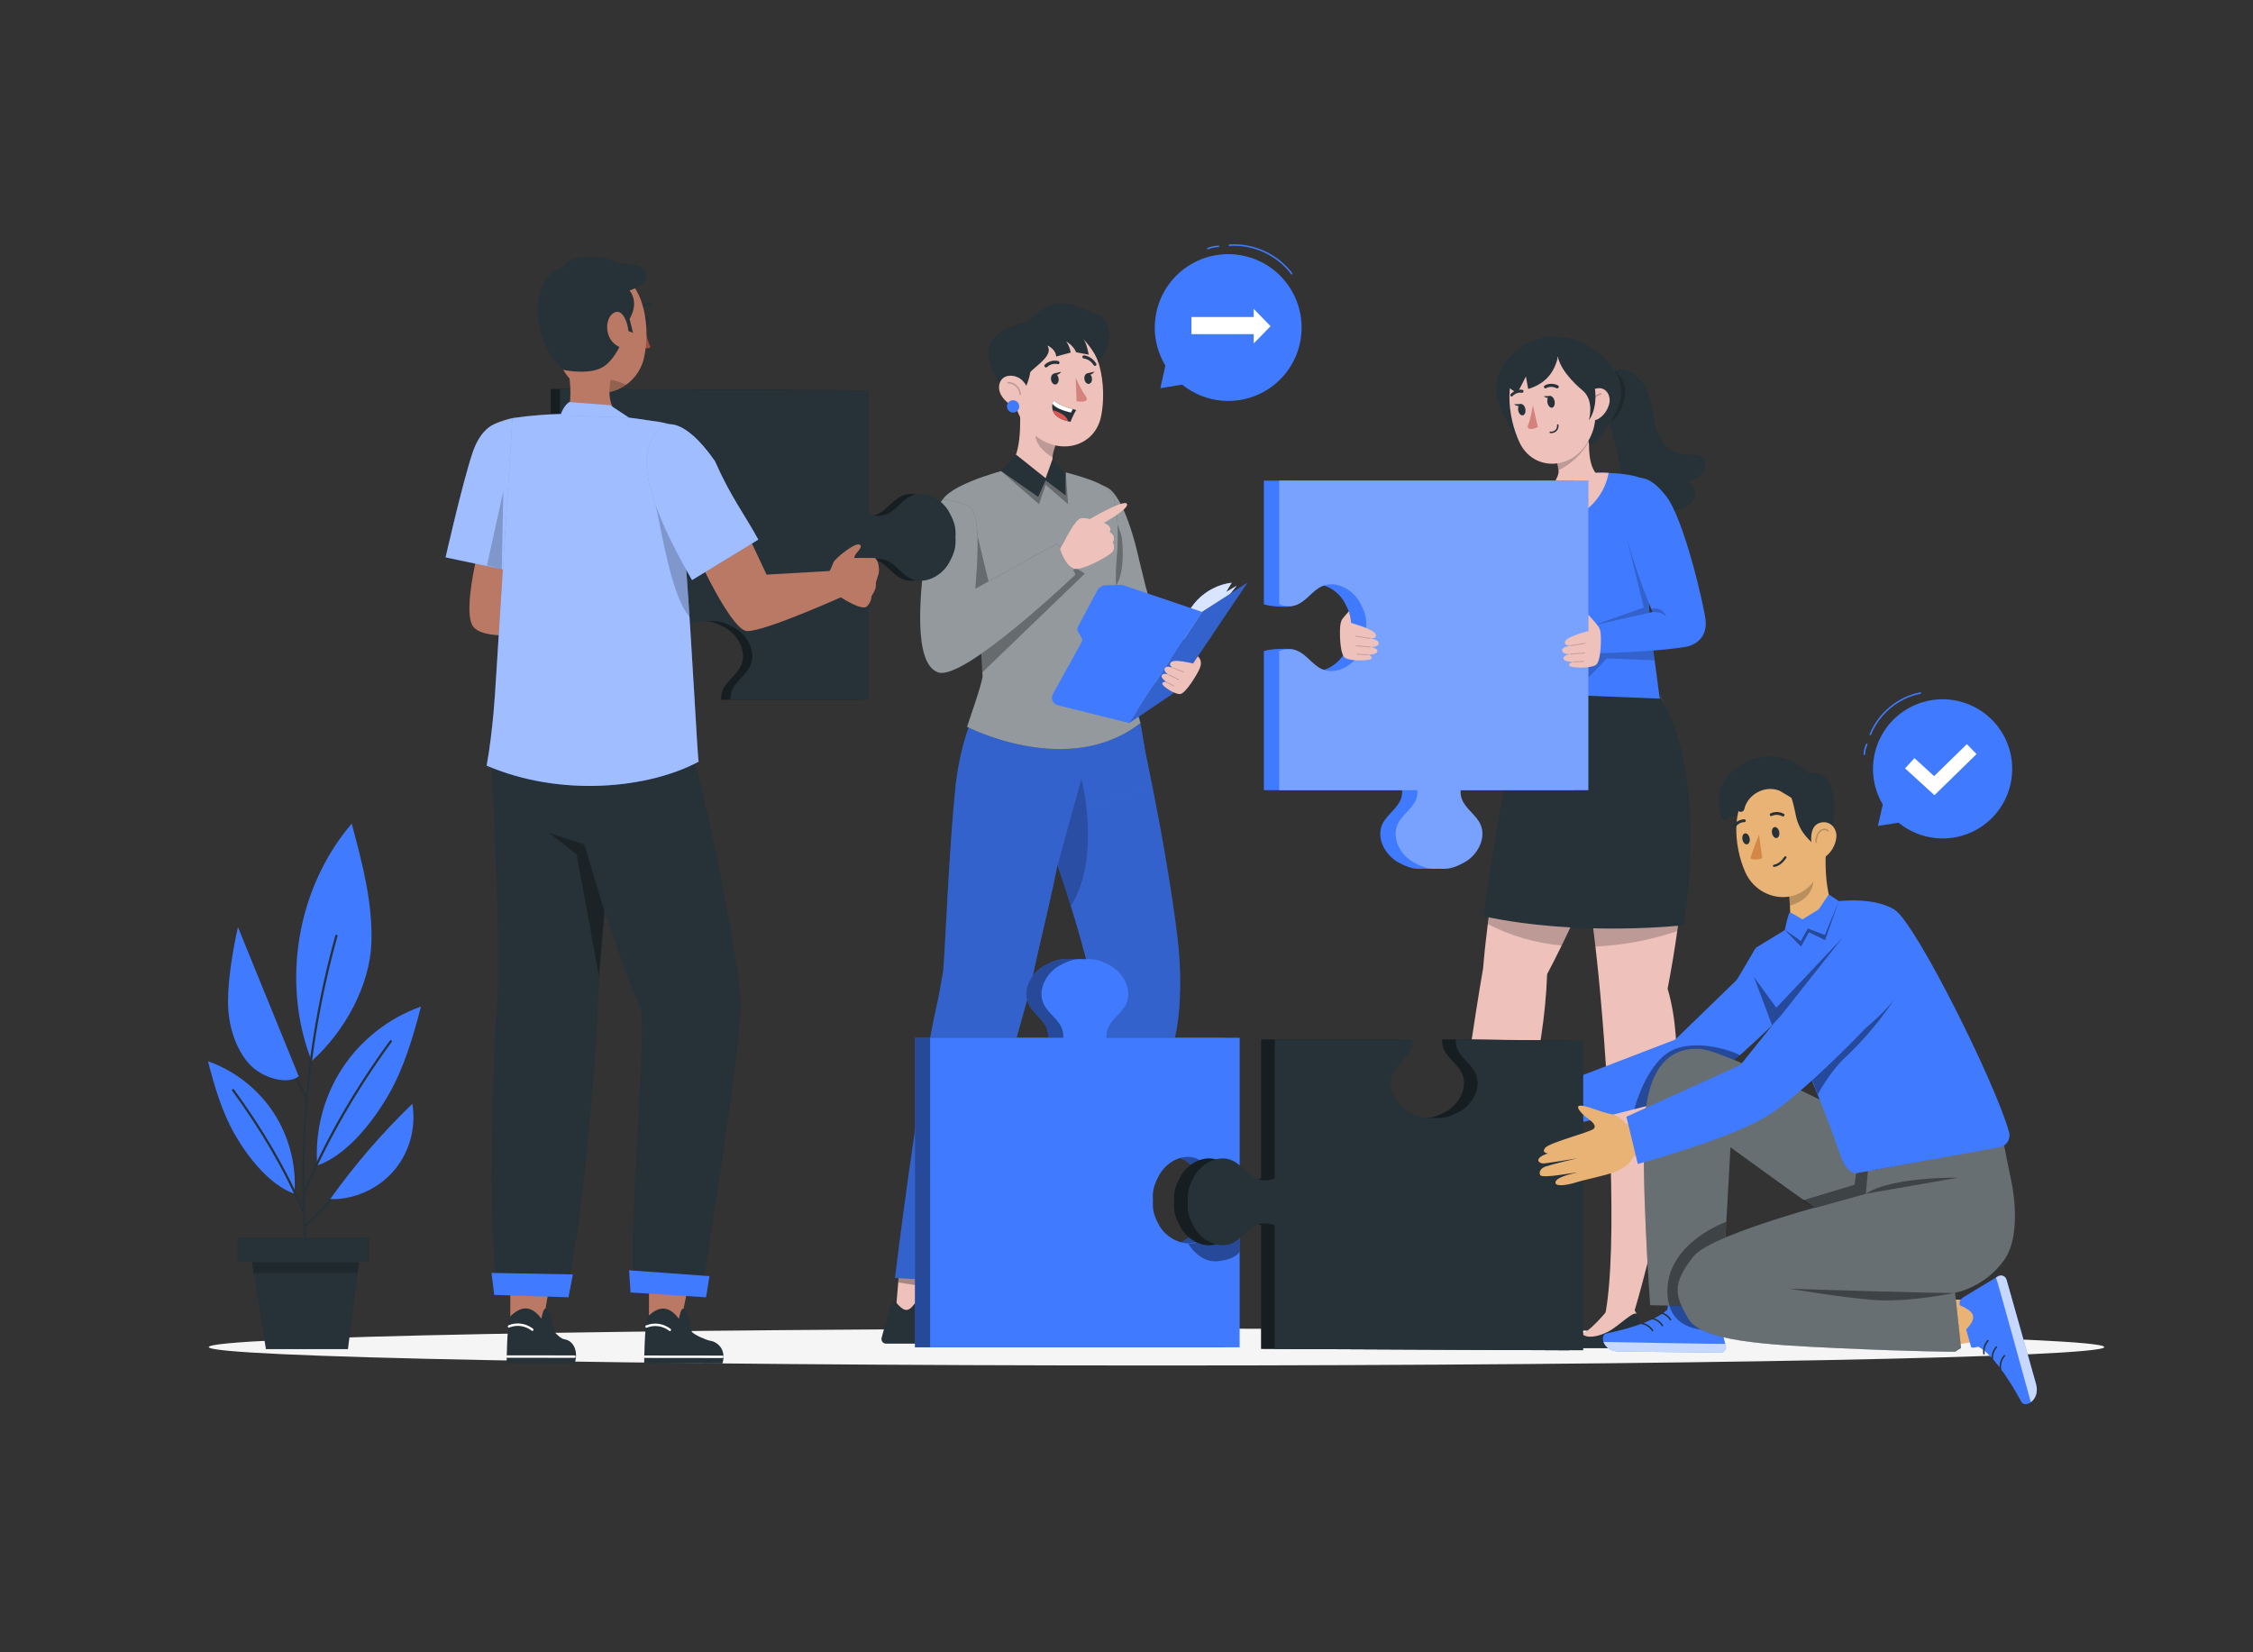 <?xml version="1.0" encoding="utf-8"?>
<!-- Generator: Adobe Illustrator 27.5.0, SVG Export Plug-In . SVG Version: 6.00 Build 0)  -->
<svg version="1.1" xmlns="http://www.w3.org/2000/svg" xmlns:xlink="http://www.w3.org/1999/xlink"
	x="0px" y="0px"
	viewBox="0 0 750 550" style="enable-background:new 0 0 750 500;" xml:space="preserve">

<rect x="0" y="0" width="750" height="550" fill="#333333" stroke="none"/>

<g id="Background_simple" style="display:none;">
	<g style="display:inline;">
		<path style="fill:#407BFF;" d="M275.646,61.949c-32.303,2.963-63.452,9.273-91.078,19.169
			c-32.561,11.664-65.83,29.836-56.004,53.604c18.141,43.879,105.168,44.679,87.792,74.182
			c-19.682,33.419-6.483,72.62,81.835,83.522c167.746,20.705,370.527-100.445,313.574-167.016
			C576.307,83.966,447.166,46.214,275.646,61.949z"/>
		<path style="opacity:0.9;fill:#FFFFFF;" d="M275.646,61.949c-32.303,2.963-63.452,9.273-91.078,19.169
			c-32.561,11.664-65.83,29.836-56.004,53.604c18.141,43.879,105.168,44.679,87.792,74.182
			c-19.682,33.419-6.483,72.62,81.835,83.522c167.746,20.705,370.527-100.445,313.574-167.016
			C576.307,83.966,447.166,46.214,275.646,61.949z"/>
	</g>
</g>
<g id="Shadow">
	<g>
		<g>
			<path style="fill:#F5F5F5;" d="M700.513,448.394c0,3.387-141.26,6.132-315.513,6.132s-315.513-2.745-315.513-6.132
				c0-3.387,141.26-6.132,315.513-6.132S700.513,445.007,700.513,448.394z"/>
		</g>
	</g>
</g>
<g id="Plant">
	<g>
		<g>
			<g>
				<path style="fill:#407BFF;" d="M117.08,274.156c-18.236,21.331-23.562,52.906-13.332,79.038
					c11.366-10.144,19.37-25.607,19.876-39.132C124.131,300.538,120.591,287.226,117.08,274.156z"/>
			</g>
			<g>
				<path style="fill:#407BFF;" d="M113.898,355.659c-6.188,9.481-9.149,21.027-8.29,32.315
					c9.858-3.432,18.549-14.568,23.759-23.613c5.21-9.045,8.123-19.205,10.774-29.301
					C129.462,338.819,120.086,346.178,113.898,355.659z"/>
			</g>
			<g>
				<g>
					<path style="fill:#263238;" d="M111.624,311.407c-7.326,26.327-11.058,53.636-11.036,80.965
						c0.006,7.775,0.321,15.547,0.929,23.298c0.038,0.478,0.788,0.482,0.75,0c-2.136-27.258-0.551-54.784,4.742-81.611
						c1.49-7.55,3.276-15.039,5.339-22.452C112.477,311.141,111.754,310.942,111.624,311.407L111.624,311.407z"/>
				</g>
			</g>
			<g>
				<g>
					<path style="fill:#263238;" d="M101.722,396.893c7.484-17.817,17.324-34.507,28.697-50.108
						c0.285-0.391-0.366-0.765-0.648-0.379c-8.903,12.213-16.903,25.087-23.523,38.682c-1.859,3.818-3.605,7.69-5.249,11.605
						C100.812,397.138,101.538,397.332,101.722,396.893L101.722,396.893z"/>
				</g>
			</g>
			<g>
				<path style="fill:#407BFF;" d="M91.108,370.432c5.16,7.906,7.629,17.533,6.913,26.946c-8.22-2.862-15.467-12.147-19.811-19.689
					c-4.345-7.542-6.774-16.013-8.984-24.432C78.13,356.39,85.948,362.527,91.108,370.432z"/>
			</g>
			<g>
				<g>
					<path style="fill:#263238;" d="M101.499,403.616c-6.139-14.606-14.252-28.144-23.573-40.93
						c-0.282-0.386-0.933-0.012-0.648,0.378c9.279,12.728,17.386,26.21,23.498,40.751
						C100.96,404.254,101.687,404.061,101.499,403.616L101.499,403.616z"/>
				</g>
			</g>
			<g>
				<g>
					<path style="fill:#263238;" d="M101.788,408.467c11.6-11.934,23.445-23.628,35.045-35.562c0.337-0.346-0.193-0.877-0.53-0.53
						c-11.6,11.935-23.445,23.628-35.045,35.562C100.921,408.283,101.45,408.814,101.788,408.467L101.788,408.467z"/>
				</g>
			</g>
			<g>
				<path style="fill:#407BFF;" d="M137.269,367.422c-10.064,9.706-19.234,20.339-27.354,31.721l1.841,0
					c7.66-0.359,15.096-4.138,19.902-10.114C136.464,383.054,138.56,374.98,137.269,367.422z"/>
			</g>
			<g>
				<g>
					<g>
						<path style="fill:#263238;" d="M89.628,344.275c4.321,7.067,8.393,14.283,12.207,21.636c0.222,0.429,0.87,0.05,0.648-0.379
							c-3.814-7.353-7.886-14.569-12.207-21.636C90.024,343.485,89.375,343.861,89.628,344.275L89.628,344.275z"/>
					</g>
				</g>
				<g>
					<path style="fill:#407BFF;" d="M79.207,308.594c-1.648,7.413-3.283,17.052-3.299,24.771c-0.017,7.719,2.338,15.25,6.725,20.423
						s13.241,7.438,16.81,4.478L79.207,308.594z"/>
				</g>
			</g>
		</g>
		<rect x="78.981" y="411.913" style="fill:#263238;" width="43.964" height="8.148"/>
		<polygon style="fill:#263238;" points="115.825,449.088 88.525,449.088 83.564,418.194 119.744,418.194 		"/>
		<polygon style="opacity:0.2;" points="83.888,420.212 119.488,420.212 119.045,423.71 84.45,423.71 		"/>
	</g>
</g>
<g id="Speech_Bubble_2">
	<g>
		<g>
			<g>
				<path style="fill:#407BFF;" d="M635.175,235.829c11.107-6.351,25.259-2.496,31.609,8.611
					c6.351,11.107,2.496,25.259-8.611,31.609c-8.574,4.903-18.95,3.702-26.164-2.202l-6.873,1.081l1.635-7.168
					c-0.066-0.111-0.143-0.211-0.207-0.324C620.213,256.332,624.069,242.18,635.175,235.829z"/>
			</g>
			<path style="fill:none;stroke:#407BFF;stroke-width:0.5;stroke-linecap:round;stroke-linejoin:round;stroke-miterlimit:10;" d="
				M639.291,230.694c-7.396,1.424-13.905,6.814-16.685,13.814"/>
			<path style="fill:none;stroke:#407BFF;stroke-width:0.5;stroke-linecap:round;stroke-linejoin:round;stroke-miterlimit:10;" d="
				M621.446,247.764c-0.502,1.033-0.787,2.171-0.833,3.319"/>
		</g>
		<g>
			<polygon style="fill:#FFFFFF;" points="643.958,264.695 634.18,255.771 637.294,252.359 643.851,258.343 654.746,247.704 
				657.973,251.009 			"/>
		</g>
	</g>
</g>
<g id="Speech_Bubble_1">
	<g>
		<g>
			<g>
				<g>
					<path style="fill:#407BFF;" d="M396.577,87.908c11.668-6.78,26.624-2.818,33.404,8.851c6.78,11.668,2.818,26.624-8.851,33.404
						c-9.008,5.234-19.96,4.044-27.613-2.13l-7.242,1.191l1.672-7.572c-0.07-0.117-0.152-0.222-0.221-0.34
						C380.946,109.644,384.909,94.688,396.577,87.908z"/>
				</g>
				<path style="fill:none;stroke:#407BFF;stroke-width:0.5;stroke-linecap:round;stroke-linejoin:round;stroke-miterlimit:10;" d="
					M430.023,91.134c-4.746-6.371-12.852-10.081-20.776-9.509"/>
				<path style="fill:none;stroke:#407BFF;stroke-width:0.5;stroke-linecap:round;stroke-linejoin:round;stroke-miterlimit:10;" d="
					M405.623,82.016c-1.212-0.003-2.423,0.248-3.535,0.732"/>
			</g>
		</g>
		<g>
			<rect x="396.624" y="105.523" style="fill:#FFFFFF;" width="22.825" height="5.706"/>
			<polygon style="fill:#FFFFFF;" points="417.339,114.335 417.339,102.806 422.961,108.571 			"/>
		</g>
	</g>
</g>
<g id="Character_3">
	<g>
		<g>
			<path style="fill:#EEC1BB;" d="M546.078,233.047c0,0-0.607,10.473-5.722,28.828c-3.208,11.342-7.103,22.479-11.661,33.349
				c-2.551,6.141-5.479,12.659-8.84,19.516c-1.512,3.118-3.131,6.289-4.832,9.542c-1.957,55.55-33.133,112.018-33.133,112.018
				c-1.727,0.891-7.76-0.081-7.72-1.835c4.616-7.329,13.699-78.508,19.556-112.275c0.364-4.589,0.891-9.447,1.538-14.589
				c1.714-13.631,4.251-28.45,6.748-41.487c3.873-20.541,7.558-36.642,7.558-36.642l10.271,0.999L546.078,233.047z"/>
			<path style="fill:#263238;" d="M481.553,448.284h-1.755l-0.499-2.213l-5.938,2.699h-15.048c0,0-2.389-2.402,4.764-4.305
				c0.349-0.1,0.687-0.23,1.012-0.391c3.819-1.795,9.245-7.841,9.245-7.841h8.246c0.255,0.383,0.481,0.785,0.675,1.201
				C483.159,439.215,484.711,443.075,481.553,448.284z"/>
			<path style="fill:#EEC1BB;" d="M482.255,437.406L482.255,437.406c-1.08-1.215-6.033,4.116-9.663,5.938
				c-3.239,1.606-6.883,2.321-8.503,0.688c3.819-1.795,10.621-10.195,10.621-10.195l5.831,0.586
				C480.541,434.424,481.877,436.624,482.255,437.406z"/>
		</g>
		<g>
			<path style="fill:#EEC1BB;" d="M558.333,309.948L558.333,309.948c-0.828,5.974-1.894,12.367-3.199,19.178
				c11.135,37.155-11.769,109.67-11.769,109.67c-3.873,0.769-7.302,0.27-9.042-1.039c4.319-21.85,1.215-78.656-2.146-112.599
				c-0.297-3.077-0.675-6.465-1.08-10.082c-0.688-6.127-1.512-12.875-2.389-19.853c-1.485-11.674-3.145-23.956-4.643-34.847
				c-1.835-13.159-3.428-24.293-4.251-29.894c-0.338-2.456-0.54-3.846-0.54-3.846l32.148,3.482c0,0,8.179,9.164,9.447,37.789
				C561.289,281.969,560.44,296.039,558.333,309.948z"/>
			<path style="fill:#263238;" d="M544.162,448.284h-1.795l-0.499-2.213l-5.925,2.699h-15.035c0,0-2.389-2.402,4.777-4.305
				c0.349-0.1,0.688-0.23,1.012-0.391c3.806-1.795,9.245-7.841,9.245-7.841h8.246c0.248,0.387,0.474,0.788,0.675,1.201
				C545.768,439.215,547.28,443.075,544.162,448.284z"/>
			<path style="fill:#EEC1BB;" d="M544.864,437.406L544.864,437.406c-1.093-1.215-6.046,4.116-9.677,5.938
				c-3.239,1.606-6.883,2.321-8.489,0.688c3.806-1.795,9.812-9.609,9.812-9.609h6.627
				C543.136,434.424,544.472,436.624,544.864,437.406z"/>
		</g>
		<g>
			<g>
				<path style="fill:#263238;" d="M566.775,152.322c-1.651-1.426-4.318-0.879-6.588-1.146c-3.446-0.405-6.223-2.895-7.706-5.719
					c-1.483-2.825-1.915-5.986-2.443-9.073c-0.528-3.087-1.211-6.249-3.103-8.869c-1.892-2.62-6.449-5.868-9.76-3.881l-4.434,6.871
					c2.661,8.05,4.825,16.234,6.478,24.499c0.738,3.691,1.472,7.595,4.151,10.47c2.625,2.816,6.78,4.189,10.857,4.452
					c2.067,0.133,4.205,0.001,6.094-0.766c1.889-0.767,3.497-2.248,3.916-4.072c0.418-1.824-0.587-3.93-2.508-4.628
					c1.855-0.783,3.784-1.62,5.021-3.089C567.984,155.902,568.252,153.599,566.775,152.322z"/>
			</g>
			<g>
				<path style="fill:#263238;" d="M503.263,118.126c-5.068,4.904-5.708,10.741-4.903,14.736c1.702,5.283,4.278,8.773,6.697,13.769
					l8.584-34.299C510.409,113.608,508.774,113.195,503.263,118.126z"/>
				<path style="fill:#263238;" d="M518.55,112.131c9.894,0.201,19.827,8.474,20.605,16.501c0.778,8.028-7.118,18.386-8.599,19.022
					l-4.686,1.723c0,0,5.169-11.952,3.024-15.145c-2.145-3.193-3.701-3.228-3.701-3.228L518.55,112.131z"/>
				<path style="fill:#263238;" d="M510.149,114.034c5.147-3.64,11.227-1.559,14.835,0c4.064,2.346,6.932,6.317,7.879,10.914
					c0.786,4.315,1.739,9.546-0.467,12.272c-1.228,1.57-3.06,2.55-5.047,2.703l-24.929-15.806
					C504.097,120.153,506.757,116.683,510.149,114.034z"/>
				<g>
					<path style="fill:#EEC1BB;" d="M520.204,172.482c1.949,1.394,3.345,0.556,5.371-0.739c12.178-7.061,7.175-12.65,7.175-12.65
						c-3.001-2.45-3.741-5.9-3.804-11.354c-0.01-0.157-0.032-0.314-0.065-0.468c-0.137-0.704-0.489-1.349-1.007-1.845
						c-1.379-1.394-3.628-1.407-5.022-0.028c-0.001,0.001-0.003,0.003-0.004,0.004l-5.53,2.73l0,0
						c-0.001,0.083-0.003,0.166-0.004,0.26c0.511,2.896,1.003,5.127,1.304,6.897c-0.004,0.218,0.076,0.438,0.103,0.646l0,0
						c-0.004,0.218,0.055,0.447,0.093,0.656c0.301,2.446-3.146,6.745-4.661,7.893C513.248,165.246,513.597,167.789,520.204,172.482z
						"/>
					<path style="opacity:0.2;enable-background:new    ;" d="M517.33,148.048L517.33,148.048c0.013,0.09,0.011,0.181-0.005,0.27
						c0.511,2.896,1.002,5.127,1.304,6.897c0.05,0.212,0.085,0.428,0.103,0.646l0,0c0.029,0.228,0.042,0.457,0.04,0.686l0,0
						c4.214-2.013,7.709-5.27,10.016-9.331l0,0c-0.132-0.695-0.464-1.335-0.955-1.844c-1.366-1.407-3.612-1.446-5.025-0.086
						L517.33,148.048z"/>
					<path style="fill:#EEC1BB;" d="M529.7,126.774c1.594,10.018,2.487,14.208-1.265,20.489c-5.656,9.436-18.004,9.443-22.538,0.153
						c-4.01-8.377-5.987-23.313,2.585-29.605C517.053,111.52,528.096,116.746,529.7,126.774z"/>
					<path style="fill:#EEC1BB;" d="M535.674,134.514c-0.617,2.338-2.165,4.12-3.782,5.025c-2.432,1.361-4.917-2.469-4.734-5.326
						c0.165-2.571,2.307-4.824,4.986-4.998C534.782,129.043,536.38,131.842,535.674,134.514z"/>
					
						<path style="opacity:0.2;fill:none;stroke:#000000;stroke-width:0.5;stroke-linecap:round;stroke-linejoin:round;stroke-miterlimit:10;" d="
						M530.017,135.483c-0.191-0.951,0.01-1.974,0.547-2.782c0.536-0.808,1.401-1.391,2.351-1.584"/>
					<g>
						<g>
							<path style="fill:#263238;" d="M517.484,133.437c0.234,1.056-0.099,2.066-0.744,2.255c-0.645,0.189-1.357-0.514-1.591-1.57
								c-0.234-1.056,0.099-2.066,0.744-2.255C516.538,131.678,517.25,132.38,517.484,133.437z"/>
							<path style="fill:#263238;" d="M507.753,136.041c0.225,1.024-0.114,2.007-0.757,2.196c-0.643,0.188-1.346-0.489-1.571-1.513
								c-0.225-1.024,0.114-2.007,0.757-2.196C506.825,134.34,507.528,135.017,507.753,136.041z"/>
							<path style="fill:#263238;" d="M518.557,129.246c-0.122,0.048-0.259,0.046-0.381-0.017c-1.9-0.995-3.476-0.038-3.494-0.027
								c-0.234,0.142-0.529,0.069-0.657-0.174c-0.127-0.243-0.04-0.558,0.196-0.705c0.082-0.05,2.06-1.254,4.418-0.018
								c0.235,0.123,0.322,0.43,0.195,0.686C518.771,129.112,518.671,129.201,518.557,129.246z"/>
							<path style="fill:#263238;" d="M503.143,131.98c-0.108-0.006-0.211-0.058-0.284-0.154c-0.15-0.199-0.117-0.512,0.073-0.7
								c1.91-1.877,3.842-1.367,3.924-1.343c0.23,0.064,0.354,0.331,0.276,0.597c-0.077,0.265-0.326,0.428-0.556,0.365
								c-0.075-0.021-1.58-0.392-3.098,1.101C503.378,131.942,503.257,131.987,503.143,131.98z"/>
							<path style="fill:#D4827D;" d="M510.268,134.844c0,0-0.543,4.109-1.66,6.88c-0.195,0.484,0.152,1.02,0.672,1.066
								c1.339,0.118,2.654-0.673,2.654-0.673L510.268,134.844z"/>
						</g>
						<path style="fill:#263238;" d="M516.276,131.809l-2.408,0.079C513.868,131.888,515.563,133.24,516.276,131.809z"/>
						<path style="fill:#263238;" d="M506.421,134.489l-2.408,0.078C504.014,134.567,505.708,135.919,506.421,134.489z"/>
					</g>
				</g>
				<path style="fill:#263238;" d="M526.688,129.835c0,0-6.887-5.474-8.078-11.012c0,0-21.217-0.81-16.13,16.449
					c0,0-7.181-14.418,9.028-19.938c16.209-5.52,23.611,15.614,17.441,24.574C528.905,139.835,530.958,133.273,526.688,129.835z"/>
				<path style="fill:#263238;" d="M504.329,118.893c-1.81,2.504-2.775,5.519-2.755,8.608c0.395,2.171,3.637,3.202,3.637,3.202
					l2.747-5.391l0.758,4.158c5.792-1.725,8.638-5.486,9.836-10.384l-4.367-5.284C514.183,113.801,505.981,116.836,504.329,118.893z
					"/>
			</g>
			<path style="fill:none;stroke:#263238;stroke-width:0.5;stroke-linecap:round;stroke-linejoin:round;stroke-miterlimit:10;" d="
				M516.072,143.911c0.664,0.107,1.374-0.117,1.855-0.587c0.482-0.47,0.723-1.174,0.632-1.841"/>
			<path style="opacity:0.2;enable-background:new    ;" d="M535.841,140.665c0,0,7.477-9.276,1.622-17.181
				c0,0,4.314,2.968,3.494,8.091C540.314,135.597,538.561,138.857,535.841,140.665z"/>
		</g>
		<path style="opacity:0.2;enable-background:new    ;" d="M558.333,309.948L558.333,309.948
			c-8.795,2.969-17.962,4.696-27.235,5.129c-0.688-6.127-1.512-12.875-2.389-19.853c-2.551,6.141-5.479,12.659-8.84,19.516
			c-8.577-0.779-16.925-3.198-24.59-7.126c1.714-13.631,4.251-28.45,6.748-41.487c3.408-2,7.091-3.487,10.932-4.413
			c3.651-0.879,7.392-1.332,11.148-1.35c5.47-0.025,10.93,0.477,16.303,1.498c6.979,1.306,13.804,3.333,20.366,6.046
			C561.226,281.966,560.409,296.036,558.333,309.948z"/>
		<path style="fill:#263238;" d="M508.95,226.636h42.689l1.161,5.506c0,0,15.683,21.702,7.733,75.822c0,0-34.348,3.968-66.698-2.969
			c0,0,7.261-55.604,14.846-73.757L508.95,226.636z"/>
		<g>
			<path style="fill:#407BFF;" d="M549.483,209.854l3.035,22.701l-46.798-1.886c-0.123-4.877,4.227-17.819,3.724-21.358
				c-1.42-4.372-8.609-10.97-10.523-16.252c-2.041-7.335,2.173-27.503,3.547-28.143c1.666-0.775,3.743-0.705,5.02-1.267
				c4.967-1.169,16.268-5.205,21.332-5.835c0.98-0.092,1.953-0.269,2.921-0.381c0,0,19.147-0.922,19.995,6.869
				C551.82,164.735,547.172,185.171,549.483,209.854z"/>
			<polygon style="opacity:0.2;enable-background:new    ;" points="549.114,205.037 548.733,198.82 541.639,179.505 
				547.197,202.245 529.586,208.415 			"/>
			<path style="opacity:0.2;enable-background:new    ;" d="M528.732,225.298c0.626-0.082,6.183-6.118,6.183-6.118l15.896,0.602
				l-0.768-5.748c0.472-0.372-18.574,0.496-18.574,0.496l-2.736,5.933V225.298z"/>
			<path style="fill:#407BFF;" d="M544.507,159.244c0.819,0.102,4.147-1.783,10.156,5.934c6.008,7.717,12.744,37.136,13.124,41.428
				c0.483,5.451-3.15,8.138-6.772,8.736c-10.868,1.794-30.927,2.156-30.927,2.156v-9.24l20.014-4.531
				c0,0-11.358-27.342-9.565-34.387C542.329,162.297,544.507,159.244,544.507,159.244z"/>
		</g>
		<path style="fill:#EEC1BB;" d="M535.505,157.407c-1.445,7.855-7.32,14.021-15.055,16.013c-2.713,0.652-5.745-0.849-7.89-2.626
			c-2.174-1.814-3.621-4.35-4.077-7.144C517.904,159.936,526.435,156.751,535.505,157.407z"/>
		<path style="opacity:0.2;enable-background:new    ;" d="M550.101,203.728c0,0,3.253-0.184,4.633,1.589
			c0,0-0.831-3.399-5.08-2.685L550.101,203.728z"/>
	</g>
	<g>
		<g>
			<path style="fill:#407BFF;" d="M523.623,263.019V159.982H420.732v41.168c1.865,0.708,7.958,1.175,9.811,0.485
				c3.247-1.21,1.128-4.952,4.264-6.428c4.626-2.178,10.389,0.892,12.814,5.393c1.881,3.492,2.234,5.321,2.061,8.338
				c0.173,3.017-0.18,4.846-2.061,8.338c-2.425,4.502-8.188,7.571-12.814,5.393c-3.135-1.476-0.586-5.125-3.833-6.335
				c-1.853-0.69-8.377-0.317-10.242,0.392v46.294h46.011c0.055,1.005-0.06,2.01-0.415,2.963c-1.21,3.248-4.662,5.18-6.138,8.315
				c-2.178,4.626,0.892,10.389,5.393,12.814c3.492,1.881,5.321,2.234,8.338,2.061c3.017,0.173,4.846-0.18,8.338-2.061
				c4.501-2.425,7.571-8.188,5.393-12.814c-1.476-3.135-4.928-5.068-6.138-8.315c-0.355-0.953-0.47-1.958-0.415-2.963H523.623z"/>
		</g>
		<g>
			<g>
				<path style="fill:#407BFF;" d="M528.732,263.019V159.982H425.84v41.168c1.865,0.708,3.907,0.885,5.76,0.195
					c3.247-1.21,5.18-4.662,8.315-6.138c4.626-2.178,10.389,0.892,12.814,5.393c1.881,3.492,2.234,5.321,2.061,8.338
					c0.173,3.017-0.18,4.846-2.061,8.338c-2.425,4.502-8.188,7.571-12.814,5.393c-3.135-1.476-5.068-4.928-8.315-6.138
					c-1.853-0.69-3.895-0.514-5.76,0.195v46.294h46.011c0.055,1.005-0.06,2.01-0.415,2.963c-1.21,3.248-4.662,5.18-6.138,8.315
					c-2.178,4.626,0.892,10.389,5.394,12.814c3.492,1.881,5.321,2.234,8.338,2.061c3.017,0.173,4.846-0.18,8.338-2.061
					c4.501-2.425,7.571-8.188,5.393-12.814c-1.476-3.135-4.928-5.068-6.138-8.315c-0.355-0.953-0.47-1.958-0.415-2.963H528.732z"/>
			</g>
			<g style="opacity:0.3;">
				<path style="fill:#FFFFFF;" d="M528.732,263.019V159.982H425.84v41.168c1.865,0.708,3.907,0.885,5.76,0.195
					c3.247-1.21,5.18-4.662,8.315-6.138c4.626-2.178,10.389,0.892,12.814,5.393c1.881,3.492,2.234,5.321,2.061,8.338
					c0.173,3.017-0.18,4.846-2.061,8.338c-2.425,4.502-8.188,7.571-12.814,5.393c-3.135-1.476-5.068-4.928-8.315-6.138
					c-1.853-0.69-3.895-0.514-5.76,0.195v46.294h46.011c0.055,1.005-0.06,2.01-0.415,2.963c-1.21,3.248-4.662,5.18-6.138,8.315
					c-2.178,4.626,0.892,10.389,5.394,12.814c3.492,1.881,5.321,2.234,8.338,2.061c3.017,0.173,4.846-0.18,8.338-2.061
					c4.501-2.425,7.571-8.188,5.393-12.814c-1.476-3.135-4.928-5.068-6.138-8.315c-0.355-0.953-0.47-1.958-0.415-2.963H528.732z"/>
			</g>
			<g>
				<g>
					<g>
						<path style="fill:#EEC1BB;" d="M528.732,210.065c0,0-6.906,1.726-7.663,3.351c-0.756,1.625,1.799,1.501,1.799,1.501
							s-2.803,0.31-2.832,1.517c-0.035,1.45,2.641,1.307,2.641,1.307s-2.278,0.347-2.232,1.423c0.048,1.116,3.08,1.17,3.08,1.17
							s-1.558,0.548-1.103,1.278c0.455,0.73,6.889,0.969,8.783-0.235c1.894-1.204,1.902-9.471,1.533-11.275
							c-0.37-1.804-1.738-2.777-4.004-5.517V210.065L528.732,210.065z"/>
					</g>
					<g>
						<path style="opacity:0.2;" d="M522.874,215.052c0.004,0,0.008-0.001,0.012-0.001l4.861-0.774
							c0.065-0.011,0.11-0.079,0.1-0.153c-0.01-0.074-0.074-0.127-0.136-0.116l-4.861,0.774c-0.065,0.011-0.11,0.079-0.1,0.153
							C522.758,215.005,522.813,215.055,522.874,215.052z"/>
					</g>
					<g>
						<path style="opacity:0.2;" d="M522.822,217.87c0.001,0,0.002,0,0.003,0l4.728-0.372c0.066-0.005,0.115-0.07,0.109-0.144
							c-0.005-0.075-0.053-0.119-0.129-0.126l-4.728,0.372c-0.066,0.005-0.115,0.07-0.109,0.144
							C522.701,217.818,522.757,217.874,522.822,217.87z"/>
					</g>
					<g>
						<path style="opacity:0.2;" d="M523.692,220.462l3.521-0.176c0.066-0.003,0.116-0.067,0.113-0.141
							c-0.004-0.075-0.06-0.133-0.126-0.13l-3.521,0.176c-0.066,0.003-0.116,0.067-0.112,0.141
							C523.569,220.407,523.626,220.465,523.692,220.462z"/>
					</g>
				</g>
			</g>
		</g>
		<g>
			<g>
				<g>
					<path style="fill:#EEC1BB;" d="M449.755,207.338c0,0,7.397,2.068,8.153,3.692c0.757,1.625-1.799,1.501-1.799,1.501
						s2.803,0.31,2.832,1.517c0.035,1.45-2.641,1.307-2.641,1.307s2.278,0.346,2.232,1.423c-0.048,1.116-3.08,1.17-3.08,1.17
						s1.558,0.547,1.103,1.278c-0.455,0.73-6.889,0.969-8.783-0.235c-1.894-1.204-1.902-9.471-1.533-11.275
						c0.369-1.804,0.52-1.506,2.786-4.246l0.413,1.534c0.112,0.417,0.187,0.843,0.224,1.273L449.755,207.338z"/>
				</g>
				<g>
					<path style="opacity:0.2;" d="M456.103,212.666c-0.004,0-0.007-0.001-0.012-0.001l-4.861-0.774
						c-0.065-0.011-0.11-0.079-0.1-0.153c0.01-0.074,0.074-0.127,0.136-0.116l4.861,0.774c0.065,0.011,0.11,0.079,0.1,0.153
						C456.218,212.62,456.163,212.669,456.103,212.666z"/>
				</g>
				<g>
					<path style="opacity:0.2;" d="M456.155,215.485c-0.001,0-0.002,0-0.003,0l-4.728-0.372c-0.066-0.005-0.115-0.07-0.109-0.144
						c0.005-0.075,0.053-0.12,0.129-0.126l4.728,0.372c0.066,0.005,0.115,0.07,0.109,0.145
						C456.275,215.432,456.219,215.488,456.155,215.485z"/>
				</g>
				<g>
					<path style="opacity:0.2;" d="M455.285,218.076l-3.521-0.176c-0.066-0.003-0.116-0.067-0.113-0.141
						c0.004-0.075,0.06-0.133,0.126-0.13l3.521,0.176c0.066,0.003,0.116,0.067,0.113,0.142
						C455.407,218.021,455.351,218.08,455.285,218.076z"/>
				</g>
			</g>
		</g>
	</g>
</g>
<g id="Character_2">
	<g>
		<g>
			<polygon style="fill:#EEC1BB;" points="298.181,436.758 308.392,437.758 315.94,411.903 300.404,410.212 			"/>
			<g>
				<path style="fill:#263238;" d="M309.872,433.248h-3.646c-0.825,0-1.588,0.417-2.075,1.083c-2.103,2.871-3.683,1.786-5.969-0.913
					c-1.454-0.17-1.845,1.499-1.964,1.947l-2.726,9.914c-0.237,0.828,0.242,1.691,1.07,1.928c0.147,0.042,0.3,0.062,0.453,0.06
					c4.428,0,6.522,0,12.033,0h16.853c4.594,0,5.546-4.63,3.654-5.058c-8.51-1.881-14.536-4.385-17.166-6.86
					C309.901,434.915,310.402,434.591,309.872,433.248z"/>
				<path style="fill:#407BFF;" d="M317.783,436.067c0.384-0.276,0.613-0.718,0.619-1.19c0.032-0.254-0.083-0.503-0.297-0.643
					c-1.143-0.809-5.701,1.321-6.213,1.571c-0.057,0.02-0.102,0.065-0.122,0.122c-0.038,0.105,0.017,0.221,0.122,0.259
					c1.12,0.265,2.265,0.413,3.416,0.44C316.171,436.709,317.039,436.513,317.783,436.067z M317.819,434.579
					c0.093,0.057,0.14,0.167,0.119,0.274c-0.019,0.341-0.184,0.658-0.452,0.869c-1.035,0.774-3.535,0.44-4.88,0.19
					C314.498,435.079,317.188,434.139,317.819,434.579z"/>
				<path style="fill:#407BFF;" d="M312.047,436.234c1.369-0.571,4.237-2.821,4.082-4.011c-0.024-0.25-0.202-0.547-0.821-0.631
					c-2.499-0.286-3.571,4.202-3.571,4.392c-0.025,0.077-0.001,0.161,0.06,0.214c0.046,0.014,0.096,0.014,0.143,0L312.047,436.234z
					 M315.224,431.961c0.464,0.048,0.464,0.214,0.464,0.274c0.131,0.726-1.952,2.595-3.44,3.38c0.309-1.047,1.226-3.666,2.809-3.666
					L315.224,431.961z"/>
				<path style="fill:none;stroke:#407BFF;stroke-width:0.5;stroke-linecap:round;stroke-linejoin:round;stroke-miterlimit:10;" d="
					M312.403,436.062c-1.256,0.172-2.421,0.922-3.096,1.995"/>
				<path style="fill:none;stroke:#407BFF;stroke-width:0.5;stroke-linecap:round;stroke-linejoin:round;stroke-miterlimit:10;" d="
					M314.669,437.767c-1.256,0.171-2.421,0.922-3.096,1.994"/>
				<path style="fill:none;stroke:#407BFF;stroke-width:0.5;stroke-linecap:round;stroke-linejoin:round;stroke-miterlimit:10;" d="
					M317.488,439.202c-1.256,0.171-2.421,0.922-3.096,1.994"/>
			</g>
			<polygon style="opacity:0.3;" points="311.951,425.567 311.025,428.738 299.007,426.892 299.225,424.293 			"/>
		</g>
		<g>
			<polygon style="fill:#EEC1BB;" points="357.625,436.758 367.837,437.758 375.384,411.903 359.849,410.212 			"/>
			<g>
				<path style="fill:#263238;" d="M369.316,433.248h-3.646c-0.825,0-1.588,0.417-2.076,1.083c-2.102,2.871-3.682,1.786-5.969-0.913
					c-1.454-0.17-1.845,1.499-1.964,1.947l-2.726,9.914c-0.237,0.828,0.242,1.691,1.07,1.928c0.147,0.042,0.3,0.062,0.453,0.06
					c4.428,0,6.522,0,12.033,0h16.853c4.594,0,5.546-4.63,3.654-5.058c-8.51-1.881-14.536-4.385-17.166-6.86
					C369.345,434.915,369.846,434.591,369.316,433.248z"/>
				<path style="fill:#407BFF;" d="M377.228,436.067c0.384-0.276,0.613-0.718,0.619-1.19c0.032-0.254-0.083-0.503-0.298-0.643
					c-1.143-0.809-5.701,1.321-6.213,1.571c-0.057,0.02-0.102,0.065-0.122,0.122c-0.038,0.105,0.017,0.221,0.122,0.259
					c1.12,0.265,2.265,0.413,3.416,0.44C375.616,436.709,376.483,436.513,377.228,436.067z M377.263,434.579
					c0.093,0.057,0.14,0.167,0.119,0.274c-0.019,0.341-0.184,0.658-0.452,0.869c-1.036,0.774-3.535,0.44-4.88,0.19
					C373.943,435.079,376.633,434.139,377.263,434.579z"/>
				<path style="fill:#407BFF;" d="M371.491,436.234c1.369-0.571,4.237-2.821,4.082-4.011c-0.024-0.25-0.202-0.547-0.821-0.631
					c-2.5-0.286-3.571,4.202-3.571,4.392c-0.025,0.077-0.001,0.161,0.06,0.214c0.047,0.014,0.096,0.014,0.143,0L371.491,436.234z
					 M374.669,431.961c0.464,0.048,0.464,0.214,0.464,0.274c0.131,0.726-1.952,2.595-3.44,3.38c0.31-1.047,1.226-3.666,2.809-3.666
					L374.669,431.961z"/>
				<path style="fill:none;stroke:#407BFF;stroke-width:0.5;stroke-linecap:round;stroke-linejoin:round;stroke-miterlimit:10;" d="
					M371.847,436.062c-1.256,0.172-2.421,0.922-3.096,1.995"/>
				<path style="fill:none;stroke:#407BFF;stroke-width:0.5;stroke-linecap:round;stroke-linejoin:round;stroke-miterlimit:10;" d="
					M374.113,437.767c-1.256,0.171-2.421,0.922-3.096,1.994"/>
				<path style="fill:none;stroke:#407BFF;stroke-width:0.5;stroke-linecap:round;stroke-linejoin:round;stroke-miterlimit:10;" d="
					M376.932,439.202c-1.256,0.171-2.421,0.922-3.096,1.994"/>
			</g>
			<polygon style="opacity:0.3;" points="371.395,425.567 370.47,428.738 358.452,426.892 358.669,424.293 			"/>
		</g>
		<g>
			<g>
				<g>
					<g>
						<g>
							<path style="fill:#407BFF;" d="M379.452,241.924c0,0,8.464,37.377,12.498,69.933c1.229,9.923,1.464,23.192-0.708,32.961
								l-16.314,81.103l-20.529-2.056c3.226-34.978,7.722-78.119,9.01-96.473c-4.516-21.509-14.138-47.546-23.598-73.439
								L379.452,241.924z"/>
						</g>
					</g>
				</g>
				<g style="opacity:0.2;enable-background:new    ;">
					<g>
						<g>
							<path d="M379.452,241.924c0,0,8.464,37.377,12.498,69.933c1.229,9.923,1.464,23.192-0.708,32.961l-16.314,81.103
								l-20.529-2.056c3.226-34.978,7.722-78.119,9.01-96.473c-4.516-21.509-14.138-47.546-23.598-73.439L379.452,241.924z"/>
						</g>
					</g>
				</g>
				<path style="fill:#407BFF;" d="M311.996,333.923c0.464-2.023,1.206-6.132,2.116-11.551c-0.027-0.006-0.058-0.013-0.085-0.019
					c0.667-7.167,1.901-40.408,4.168-61.61c1.742-13.505,5.194-22.644,8.669-27.119c0.179-0.23,0.343-0.439,0.493-0.625
					c0.577-0.721,0.928-1.117,0.928-1.117c0.661,0.165,1.317,0.319,1.971,0.462c0.245,0.054,0.488,0.106,0.729,0.157
					c24.539,5.131,46.132-1.319,46.132-1.319c2.259,5.579,3.946,17.474,5.594,29.809c-2.567,2.817-13.831,6.471-26.753,8.893
					l-3.685,16.666c-1.939,10.333-4.429,20.468-6.544,29.594l-2.21,9.995c-0.134,0.656-0.266,1.306-0.391,1.944
					c-1.121,5.746-27.802,98.325-27.802,98.325l-17.383-1.018C297.945,425.389,305.71,361.314,311.996,333.923z"/>
				<path style="opacity:0.2;enable-background:new    ;" d="M311.996,333.923c0.464-2.023,1.206-6.132,2.116-11.551
					c-0.027-0.006-0.058-0.013-0.085-0.019c0.667-7.167,1.901-40.408,4.168-61.61c1.742-13.505,5.194-22.644,8.669-27.119
					c0.179-0.23,0.343-0.439,0.493-0.625c0.577-0.721,0.928-1.117,0.928-1.117c0.661,0.165,1.317,0.319,1.971,0.462
					c0.245,0.054,0.488,0.106,0.729,0.157c24.539,5.131,46.132-1.319,46.132-1.319c2.259,5.579,3.946,17.474,5.594,29.809
					c-2.567,2.817-13.831,6.471-26.753,8.893l-3.685,16.666c-1.939,10.333-4.429,20.468-6.544,29.594l-2.21,9.995
					c-0.134,0.656-0.266,1.306-0.391,1.944c-1.121,5.746-27.802,98.325-27.802,98.325l-17.383-1.018
					C297.945,425.389,305.71,361.314,311.996,333.923z"/>
			</g>
			<path style="opacity:0.2;enable-background:new    ;" d="M352.037,288.09c-0.068,0.34,7.961-28.842,7.961-28.842
				s6.759,26.054-3.526,42.35L352.037,288.09z"/>
		</g>
		<g>
			<path style="fill:#EEC1BB;" d="M334.762,156.428c0,0,4.082,3.139,9.339,7.669c1.095,0.944,2.301,1.76,3.577,2.438
				c3.445,1.829,6.584,2.876,7.435,1.215c0.189-0.365,0.335-0.761,0.442-1.175c0.722-2.781,0.426-6.69-1.822-8.479
				c-2.534-2.017-3.756-3.743-3.299-6.474c0.24-1.548,0.8-3.146,1.455-4.699l-1.994-2.332l-10.431-10.527
				C339.724,141.093,340.257,152.612,334.762,156.428z"/>
			<path style="opacity:0.2;" d="M350.349,152.221c-2.869-1.703-6.016-4.657-5.639-8.032c0.168-1.421,0.475-2.768,0.815-3.631
				l5.827,7.715C350.873,149.517,350.699,150.339,350.349,152.221z"/>
			<path style="fill:#EEC1BB;" d="M336.51,122.77c0.982,10.717,1.171,15.262,6.702,20.882c8.319,8.453,21.117,5.609,23.321-5.014
				c1.983-9.562,0.044-25.482-10.477-29.986C345.69,104.215,335.529,112.053,336.51,122.77z"/>
			<path style="fill:#263238;" d="M349.86,126.15c0.056,1.003,0.672,1.829,1.377,1.843c0.705,0.015,1.231-0.786,1.175-1.79
				c-0.056-1.003-0.672-1.829-1.377-1.843C350.331,124.345,349.804,125.146,349.86,126.15z"/>
			<path style="fill:#263238;" d="M360.967,125.998c0.056,0.972,0.672,1.772,1.374,1.787c0.703,0.015,1.227-0.761,1.171-1.734
				c-0.056-0.972-0.672-1.772-1.374-1.787C361.434,124.249,360.91,125.025,360.967,125.998z"/>
			<path style="fill:#263238;" d="M348.156,122.31c0.137,0.015,0.275-0.024,0.381-0.122c1.651-1.529,3.51-0.992,3.532-0.986
				c0.276,0.08,0.554-0.076,0.617-0.357c0.062-0.281-0.113-0.576-0.392-0.66c-0.097-0.029-2.43-0.705-4.479,1.193
				c-0.204,0.189-0.208,0.524-0.009,0.748C347.902,122.233,348.028,122.296,348.156,122.31z"/>
			<path style="fill:#263238;" d="M364.396,121.776c0.127,0.031,0.261,0.015,0.376-0.057c0.236-0.147,0.297-0.472,0.138-0.725
				c-1.605-2.537-3.99-2.691-4.092-2.696c-0.285-0.015-0.512,0.209-0.507,0.502c0.005,0.292,0.24,0.541,0.525,0.557
				c0.094,0.005,1.943,0.152,3.219,2.169C364.136,121.658,364.262,121.744,364.396,121.776z"/>
			<path style="fill:#263238;" d="M341.077,129.494c0,0,3.307-4.999,1.944-14.733c-0.228-1.632,0.804-3.177,2.422-3.491
				c4.624-0.898,10.806-6.731,18.348,4.854c0,0-3.597-13.876-24.657-8.286c-18.742,4.975-5.91,20.86-3.977,22.493
				C337.09,131.965,341.077,129.494,341.077,129.494z"/>
			<path style="fill:#EEC1BB;" d="M333.268,131.505c1.266,2.198,3.323,3.578,5.209,4.051c2.837,0.711,4.302-3.85,3.333-6.692
				c-0.872-2.558-3.659-4.252-6.42-3.694C332.67,125.72,331.82,128.992,333.268,131.505z"/>
			<g>
				<path style="fill:#263238;" d="M358.265,136.468c-0.872,1.343-1.921,3.945-1.921,3.945c-0.253-0.053-0.506-0.105-0.755-0.171
					c-3.412-0.799-4.731-2.296-5.159-3.715c-0.231-0.777-0.185-1.537-0.069-2.138c0.127-0.697,0.376-1.165,0.376-1.165
					c1.556,1.504,4.68,2.493,6.37,2.952C357.812,136.377,358.265,136.468,358.265,136.468z"/>
				<path style="fill:#FFFFFF;" d="M357.106,136.178l-0.596,1.149c-3.212-0.76-5.371-1.726-6.15-2.936
					c0.127-0.697,0.376-1.165,0.376-1.165C352.292,134.729,355.416,135.719,357.106,136.178z"/>
				<path style="fill:#DC5753;" d="M355.588,140.243c-3.412-0.799-4.731-2.296-5.159-3.715c1.152,0.317,2.506,0.827,3.613,1.638
					C354.891,138.782,355.34,139.532,355.588,140.243z"/>
			</g>
			<path style="fill:#D4827D;" d="M358.086,125.705c0,0,1.677,4.012,3.568,6.513c0.331,0.437,0.126,1.075-0.388,1.264
				c-1.323,0.487-2.872,0.046-2.872,0.046L358.086,125.705z"/>
			<path style="fill:#263238;" d="M350.82,124.336l2.46-0.581C353.28,123.755,351.935,125.589,350.82,124.336z"/>
			<path style="fill:#263238;" d="M361.884,124.29l2.46-0.581C364.344,123.709,362.999,125.543,361.884,124.29z"/>
			<g>
				<path style="fill:#263238;" d="M365.667,120.657c0,0,6.491-7.679,2.16-14.008c-1.627-2.379-4.616-2.733-7.253-3.895
					c-6.085-2.681-11.017-3.223-18.783,4.389c-8.08,7.919-9.542,10.586-0.629,20.342c0,0-0.962-1.276,2.333-4.178
					c3.295-2.903,6.931-5.485,5.166-8.3c0,0,2.739,1.057,2.935,3.663l4.818-1.316c0,0-0.209-1.863-1.484-3.726
					c0,0,2.497,1.471,3.308,3.628l4.168,0.785c0,0-0.612-3.824-1.789-5.197C360.616,112.842,364.434,116.768,365.667,120.657z"/>
			</g>
		</g>
		
			<path style="opacity:0.2;fill:none;stroke:#000000;stroke-width:0.5;stroke-linecap:round;stroke-linejoin:round;stroke-miterlimit:10;" d="
			M339.636,131.19c-0.089-1.011-0.559-1.985-1.294-2.684c-0.736-0.699-1.732-1.119-2.747-1.156"/>
		<g>
			<g>
				<path style="fill:#263238;" d="M390.59,220.125c-0.603-0.465-1.175-0.979-1.711-1.538c-0.455-0.477-0.772-1.092-0.662-1.092
					c-0.024-0.068-0.052-0.135-0.083-0.2l-0.193-0.446l-0.469-1.2c-0.317-0.861-0.621-1.8-0.924-2.753
					c-0.635-1.892-1.228-3.861-1.807-5.845c-1.173-3.984-2.29-8.014-3.421-12.059l-2.076-8.481c-0.301-1.374-0.766-3.376-1.385-5.66
					l-0.002-0.007l0,0c-1.688-6.229-4.508-14.538-8.196-17.842c-5.725-4.38-9.379,1.023-11.735,6.641
					c-2.261,5.392,3.321,20.126,3.321,20.126l6.801-0.492c0.86,3.135,1.762,6.254,2.65,9.437c1.159,4.153,2.538,8.229,3.918,12.305
					c0.704,2.046,1.435,4.092,2.235,6.153c0.469,1.046,0.897,2.076,1.38,3.169c0.235,0.538,0.497,1.108,0.786,1.677l0.51,0.954
					c0.214,0.398,0.454,0.779,0.717,1.138c1.008,1.297,2.249,2.345,3.642,3.076c1.073,0.601,2.202,1.071,3.366,1.4
					c2.12,0.613,4.309,0.878,6.498,0.785l1.228-5.937C393.515,222.34,391.901,221.202,390.59,220.125z"/>
				<path style="opacity:0.5;fill:#FFFFFF;" d="M390.59,220.125c-0.603-0.465-1.175-0.979-1.711-1.538
					c-0.455-0.477-0.772-1.092-0.662-1.092c-0.024-0.068-0.052-0.135-0.083-0.2l-0.193-0.446l-0.469-1.2
					c-0.317-0.861-0.621-1.8-0.924-2.753c-0.635-1.892-1.228-3.861-1.807-5.845c-1.173-3.984-2.29-8.014-3.421-12.059l-2.076-8.481
					c-0.301-1.374-0.766-3.376-1.385-5.66l-0.002-0.007l0,0c-1.688-6.229-4.508-14.538-8.196-17.842
					c-5.725-4.38-9.379,1.023-11.735,6.641c-2.261,5.392,3.321,20.126,3.321,20.126l6.801-0.492c0.86,3.135,1.762,6.254,2.65,9.437
					c1.159,4.153,2.538,8.229,3.918,12.305c0.704,2.046,1.435,4.092,2.235,6.153c0.469,1.046,0.897,2.076,1.38,3.169
					c0.235,0.538,0.497,1.108,0.786,1.677l0.51,0.954c0.214,0.398,0.454,0.779,0.717,1.138c1.008,1.297,2.249,2.345,3.642,3.076
					c1.073,0.601,2.202,1.071,3.366,1.4c2.12,0.613,4.309,0.878,6.498,0.785l1.228-5.937
					C393.515,222.34,391.901,221.202,390.59,220.125z"/>
				<g style="opacity:0.3;">
					<path d="M370.918,172.572c1.149,1.962,1.543,3.08,2.263,5.341c0.72,2.261,1.535,14.472-2.587,18.082v-8.466
						C370.744,182.341,370.767,177.759,370.918,172.572z"/>
				</g>
				<path style="fill:#263238;" d="M320.207,188.016l-6.384-21.768c4.039-6.027,24.021-10.659,24.021-10.659l10.241,3.594
					l2.924-2.874c0,0,5.06,1.129,9.392,2.542c5.783,1.886,8.911,3.403,10.289,6.612c0,0,2.413,7.11,0.962,21.761
					c-0.399,4.029,0.054,24.974,1.178,31.894l6.814,21.568c-24.054,18.733-57.725,1.24-57.725,1.24
					c1.081-3.308,4.684-13.464,5.173-16.697c-0.353-4.124,0.138-10.484-1.609-17.705
					C325.146,206.128,320.792,189.37,320.207,188.016z"/>
				<path style="opacity:0.5;fill:#FFFFFF;" d="M320.207,188.016l-6.384-21.768c4.039-6.027,24.021-10.659,24.021-10.659
					l10.241,3.594l2.924-2.874c0,0,5.06,1.129,9.392,2.542c5.783,1.886,8.911,3.403,10.289,6.612c0,0,2.413,7.11,0.962,21.761
					c-0.399,4.029,0.054,24.974,1.178,31.894l6.814,21.568c-24.054,18.733-57.725,1.24-57.725,1.24
					c1.081-3.308,4.684-13.464,5.173-16.697c-0.353-4.124,0.138-10.484-1.609-17.705
					C325.146,206.128,320.792,189.37,320.207,188.016z"/>
			</g>
			<path style="fill:#407BFF;" d="M393.285,211.459c0.749-9.059,7.734-16.358,16.751-17.505l-1.846,3.076l3.522-2.092
				l-16.151,20.258L393.285,211.459z"/>
			<path style="opacity:0.8;fill:#FFFFFF;enable-background:new    ;" d="M393.285,211.459c0.749-9.059,7.734-16.358,16.751-17.505
				l-1.846,3.076l3.522-2.092l-16.151,20.258L393.285,211.459z"/>
			<path style="fill:#407BFF;" d="M367.982,194.831l5.553-0.169l26.58,9.014l-24.226,37.009l-23.842-5.953
				c-1.359-0.376-2.155-1.783-1.779-3.142c0.056-0.202,0.137-0.397,0.241-0.58l9.629-17.412c0.192-0.344,0.192-0.763,0-1.108
				l-1.307-2.323c-0.275-0.476-0.275-1.062,0-1.538l6.46-12.105C365.838,195.535,366.854,194.896,367.982,194.831z"/>
			<polygon style="fill:#407BFF;" points="400.115,203.676 415.251,193.954 390.363,230.932 375.888,240.684 			"/>
			<polygon style="opacity:0.2;enable-background:new    ;" points="400.115,203.676 415.251,193.954 390.363,230.932 
				375.888,240.684 			"/>
			<g>
				<g>
					<path style="fill:#EEC1BB;" d="M397.143,220.873c0,0-5.882-1.542-7.175-0.533c-1.293,1.009,0.477,1.967,0.477,1.967
						s-2.025-0.911-2.629,0.06c-0.725,1.165,1.134,2.16,1.134,2.16s-1.692-0.663-2.182,0.232c-0.509,0.928,1.493,2.23,1.493,2.23
						s-1.307-0.201-1.356,0.582c-0.049,0.783,4.138,3.647,5.989,3.453c1.85-0.194,5.857-6.92,6.483-8.541
						c0.626-1.622,0.562-2.885-0.626-4.013L397.143,220.873L397.143,220.873z"/>
				</g>
				<g>
					<path style="opacity:0.2;" d="M390.384,222.42c0.003,0.002,0.005,0.003,0.008,0.004l3.626,1.387
						c0.049,0.018,0.112-0.019,0.141-0.083c0.029-0.065,0.012-0.134-0.035-0.151l-3.626-1.387c-0.049-0.018-0.112,0.019-0.141,0.083
						C390.329,222.334,390.342,222.398,390.384,222.42z"/>
				</g>
				<g>
					<path style="opacity:0.2;" d="M388.985,224.693c0.001,0,0.001,0.001,0.002,0.001l3.342,1.659
						c0.047,0.023,0.111-0.009,0.143-0.072c0.033-0.063,0.022-0.119-0.025-0.156l-3.342-1.659c-0.047-0.023-0.111,0.009-0.143,0.072
						C388.929,224.6,388.94,224.669,388.985,224.693z"/>
				</g>
				<g>
					<path style="opacity:0.2;" d="M388.312,227.163l2.44,1.318c0.046,0.025,0.11-0.006,0.144-0.068
						c0.034-0.062,0.024-0.133-0.022-0.158l-2.44-1.318c-0.046-0.025-0.11,0.006-0.144,0.068
						C388.256,227.068,388.266,227.139,388.312,227.163z"/>
				</g>
			</g>
			<polygon style="fill:#263238;" points="354.783,157.23 350.344,152.931 348.085,159.183 338.223,151.323 333.222,156.808 
				345.608,165.439 348.085,159.958 354.783,164.983 			"/>
			<path style="opacity:0.3;" d="M354.783,157.23c0.315,0.484,0,7.753,0,7.753l-6.698-5.025l-2.477,5.481l-11.903-8.209
				l12.183,10.615l2.196-6.445l7.47,6.445L354.783,157.23z"/>
			<path style="opacity:0.3;" d="M361.121,190.944l-34.117,32.872v-6.496c0,0,30.71-28.132,31.082-28.172
				C358.458,189.107,361.121,190.944,361.121,190.944z"/>
			<polygon style="opacity:0.3;" points="329.077,193.545 325.382,178.304 324.65,195.995 			"/>
		</g>
		<path style="fill:#407BFF;" d="M335.2,135.276c0,1.132,0.918,2.05,2.05,2.05c1.132,0,2.05-0.918,2.05-2.05
			c0-1.132-0.918-2.05-2.05-2.05C336.117,133.225,335.2,134.143,335.2,135.276z"/>
		<g>
			<g>
				<path style="fill:#263238;" d="M313.823,166.247c0,0-4.613,4.491-6.166,19.812c-1.114,10.997-3.932,34.711,4.614,37.756
					c8.546,3.045,45.815-32.587,45.815-32.587l-6.05-10.386l-27.386,15.151c0,0,2.792-25.118-2.035-27.413
					C317.789,166.285,313.823,166.247,313.823,166.247z"/>
				<path style="opacity:0.5;fill:#FFFFFF;" d="M313.823,166.247c0,0-4.613,4.491-6.166,19.812
					c-1.114,10.997-3.932,34.711,4.614,37.756c8.546,3.045,45.815-32.587,45.815-32.587l-6.05-10.386l-27.386,15.151
					c0,0,2.792-25.118-2.035-27.413C317.789,166.285,313.823,166.247,313.823,166.247z"/>
			</g>
			<g>
				<path style="fill:#EEC1BB;" d="M354.376,180.073c0,0,3.595-7.2,5.302-7.517c1.706-0.317,3.081,0.252,3.081,0.252
					s11.619-6.845,12.393-5.044c0.418,0.975-2.162,3.123-7.701,6.283c0,0,3.189,1.174,1.904,3.043c0,0,2.348,1.077,1.095,3.41
					c0,0,1.078,2.061-0.277,3.377c-1.355,1.316-7.739,4.949-11.436,5.491c-3.697,0.542-5.853-6.642-5.853-6.642L354.376,180.073z"/>
			</g>
		</g>
	</g>
</g>
<g id="Puzzle">
	<g>
		<path style="fill:#407BFF;" d="M393.627,385.791c3.135,1.476,5.068,4.928,8.315,6.138c1.824,0.68,3.833,0.521,5.675-0.161v-46.328
			h-44.341c-0.055-1.005,0.06-2.01,0.415-2.963c1.21-3.247,4.662-5.18,6.138-8.315c2.178-4.626-0.892-10.389-5.393-12.814
			c-3.492-1.881-5.321-2.234-8.338-2.061c-3.017-0.173-4.846,0.18-8.338,2.061c-4.502,2.425-7.572,8.188-5.393,12.814
			c1.476,3.135,4.928,5.068,6.138,8.315c0.355,0.953,0.47,1.958,0.415,2.963h-44.34v103.037h103.037v-41.202
			c-1.842-0.681-3.85-0.84-5.675-0.161c-3.247,1.21-5.193,4.635-8.315,6.138c-4.164,2.004-10.37-0.899-12.814-5.393
			c-1.895-3.484-2.234-5.321-2.061-8.338c-0.173-3.017,0.18-4.846,2.061-8.338C383.238,386.683,389.001,383.613,393.627,385.791z"/>
		<path style="opacity:0.4;" d="M393.627,385.791c3.135,1.476,5.068,4.928,8.315,6.138c1.824,0.68,3.833,0.521,5.675-0.161v-46.328
			h-44.341c-0.055-1.005,0.06-2.01,0.415-2.963c1.21-3.247,4.662-5.18,6.138-8.315c2.178-4.626-0.892-10.389-5.393-12.814
			c-3.492-1.881-5.321-2.234-8.338-2.061c-3.017-0.173-4.846,0.18-8.338,2.061c-4.502,2.425-7.572,8.188-5.393,12.814
			c1.476,3.135,4.928,5.068,6.138,8.315c0.355,0.953,0.47,1.958,0.415,2.963h-44.34v103.037h103.037v-41.202
			c-1.842-0.681-3.85-0.84-5.675-0.161c-3.247,1.21-5.193,4.635-8.315,6.138c-4.164,2.004-10.37-0.899-12.814-5.393
			c-1.895-3.484-2.234-5.321-2.061-8.338c-0.173-3.017,0.18-4.846,2.061-8.338C383.238,386.683,389.001,383.613,393.627,385.791z"/>
		<path style="fill:#407BFF;" d="M398.679,385.791c3.135,1.476,5.068,4.928,8.315,6.138c1.824,0.68,3.832,0.521,5.675-0.161v-46.328
			h-44.341c-0.055-1.005,0.06-2.01,0.415-2.963c1.21-3.247,4.662-5.18,6.138-8.315c2.178-4.626-0.892-10.389-5.393-12.814
			c-3.492-1.881-5.321-2.234-8.338-2.061c-3.017-0.173-4.846,0.18-8.338,2.061c-4.502,2.425-7.572,8.188-5.393,12.814
			c1.476,3.135,4.928,5.068,6.138,8.315c0.355,0.953,0.47,1.958,0.415,2.963h-44.34v103.037h103.037v-41.202
			c-1.842-0.681-3.851-0.84-5.675-0.161c-3.247,1.21-5.193,4.635-8.315,6.138c-4.164,2.004-10.37-0.899-12.814-5.393
			c-1.895-3.484-2.234-5.321-2.061-8.338c-0.173-3.017,0.18-4.846,2.061-8.338C388.29,386.683,394.053,383.613,398.679,385.791z"/>
	</g>
	<path style="opacity:0.4;" d="M395.56,413.969c0,0,3.568,6.394,9.696,5.861c6.128-0.533,7.412-3.197,7.412-3.197l-0.085-8.793
		l-13.672,5.235C397.968,413.849,396.839,414.114,395.56,413.969z"/>
</g>
<g id="Character_4">
	<g>
		<g>
			<g>
				<path style="fill:#407BFF;" d="M522.442,359.58l35.22-13.533l20.33-19.709c0.564-0.654,6.46-10.82,6.46-10.82l9.978,21.374
					c0,0-24.811,24.932-33.898,27.835c-7.345,2.346-33.348,8.717-33.348,8.717L522.442,359.58z"/>
			</g>
			<path style="opacity:0.4;" d="M544.032,369.218c0,0,4.246-16.646,13.738-20.109c9.492-3.462,21.762,1.968,21.411,2.202
				c-0.352,0.234-10.63,9.804-10.981,9.921c-0.262,0.087-13.327,4.693-20.09,6.927L544.032,369.218z"/>
		</g>
		<g>
			<g>
				<g>
					<path style="fill:#263238;" d="M480.09,345.971c-0.055,1.005,0.06,2.01,0.415,2.963c1.21,3.247,4.662,5.18,6.138,8.315
						c2.178,4.626-0.892,10.389-5.393,12.814c-3.492,1.881-5.321,2.234-8.338,2.061c-3.017,0.173-4.846-0.181-8.338-2.061
						c-4.502-2.425-7.571-8.188-5.393-12.814c1.476-3.135,4.928-5.068,6.138-8.315c0.355-0.953,0.47-1.958,0.415-2.963h-45.926
						v46.294c-1.865,0.709-3.907,0.885-5.76,0.195c-3.248-1.21-5.18-4.662-8.315-6.138c-4.626-2.178-10.389,0.892-12.814,5.393
						c-1.881,3.492-2.234,5.321-2.061,8.338c-0.173,3.017,0.181,4.846,2.061,8.338c2.425,4.501,8.188,7.571,12.814,5.393
						c3.135-1.476,5.068-4.928,8.315-6.138c1.852-0.69,3.895-0.514,5.76,0.195v41.168l102.681,0.459V346.43L480.09,345.971z"/>
				</g>
				<g style="opacity:0.4;">
					<path d="M480.09,345.971c-0.055,1.005,0.06,2.01,0.415,2.963c1.21,3.247,4.662,5.18,6.138,8.315
						c2.178,4.626-0.892,10.389-5.393,12.814c-3.492,1.881-5.321,2.234-8.338,2.061c-3.017,0.173-4.846-0.181-8.338-2.061
						c-4.502-2.425-7.571-8.188-5.393-12.814c1.476-3.135,4.928-5.068,6.138-8.315c0.355-0.953,0.47-1.958,0.415-2.963h-45.926
						v46.294c-1.865,0.709-3.907,0.885-5.76,0.195c-3.248-1.21-5.18-4.662-8.315-6.138c-4.626-2.178-10.389,0.892-12.814,5.393
						c-1.881,3.492-2.234,5.321-2.061,8.338c-0.173,3.017,0.181,4.846,2.061,8.338c2.425,4.501,8.188,7.571,12.814,5.393
						c3.135-1.476,5.068-4.928,8.315-6.138c1.852-0.69,3.895-0.514,5.76,0.195v41.168l102.681,0.459V346.43L480.09,345.971z"/>
				</g>
			</g>
			<g>
				<path style="fill:#263238;" d="M484.635,345.971c-0.055,1.005,0.06,2.01,0.415,2.963c1.21,3.247,4.662,5.18,6.138,8.315
					c2.178,4.626-0.892,10.389-5.393,12.814c-3.492,1.881-5.321,2.234-8.338,2.061c-3.017,0.173-4.846-0.181-8.338-2.061
					c-4.502-2.425-7.571-8.188-5.393-12.814c1.476-3.135,4.928-5.068,6.138-8.315c0.355-0.953,0.47-1.958,0.415-2.963h-45.926
					v46.294c-1.865,0.709-3.907,0.885-5.76,0.195c-3.247-1.21-5.18-4.662-8.315-6.138c-4.626-2.178-10.389,0.892-12.814,5.393
					c-1.881,3.492-2.234,5.321-2.061,8.338c-0.172,3.017,0.181,4.846,2.061,8.338c2.425,4.501,8.188,7.571,12.814,5.393
					c3.135-1.476,5.068-4.928,8.315-6.138c1.853-0.69,3.895-0.514,5.76,0.195v41.168l102.681,0.459V346.43L484.635,345.971z"/>
			</g>
		</g>
		<g>
			<g>
				<path style="fill:#E9B376;" d="M556.961,415.427l16.15-0.977c-2.584,14.229-5.241,23.459-4.11,30.764l-6.51,4.352l-6.028-5.928
					C556.464,443.638,555.35,432.008,556.961,415.427z"/>
				<g>
					<g>
						<g>
							<g>
								<path style="fill:#407BFF;" d="M555.493,433.654l5.869,0.069c2.839,4.917,4.804,3.759,7.813,0.29
									c1.704-0.178,2.139,1.78,2.272,2.307l3.054,11.642c0.266,0.972-0.307,1.976-1.279,2.242
									c-0.173,0.047-0.352,0.069-0.531,0.064c-5.183-0.061-7.635-0.09-14.085-0.165l-19.727-0.232
									c-5.378-0.063-6.429-5.496-4.208-5.971c9.987-2.084,17.075-4.933,20.188-7.794
									C555.436,435.605,554.854,435.218,555.493,433.654z"/>
								
									<path style="fill:none;stroke:#263238;stroke-width:0.5;stroke-linecap:round;stroke-linejoin:round;stroke-miterlimit:10;" d="
									M552.492,436.913c1.468,0.218,2.821,1.112,3.597,2.377"/>
								
									<path style="fill:none;stroke:#263238;stroke-width:0.5;stroke-linecap:round;stroke-linejoin:round;stroke-miterlimit:10;" d="
									M549.816,438.878c1.468,0.218,2.821,1.112,3.597,2.377"/>
								
									<path style="fill:none;stroke:#263238;stroke-width:0.5;stroke-linecap:round;stroke-linejoin:round;stroke-miterlimit:10;" d="
									M546.496,440.518c1.468,0.218,2.821,1.112,3.597,2.377"/>
							</g>
						</g>
					</g>
					<path style="opacity:0.7;fill:#FFFFFF;" d="M573.222,450.204c-0.173,0.047-0.352,0.069-0.531,0.064
						c-5.182-0.061-7.635-0.09-14.085-0.165l-19.727-0.232c-2.91-0.034-4.543-1.64-5.086-3.183
						c0.819,0.016,40.017,0.78,40.535,0.612l0.208,0.868C574.676,449.072,574.126,449.957,573.222,450.204z"/>
				</g>
			</g>
			<path style="fill:#263238;" d="M618.811,372.594c0,0-44.108-22.778-52.696-23.427c-8.588-0.649-16.796,4.002-18.438,21.785
				c-1.641,17.784,1.642,63.518,1.642,63.518l23.793,0.408l2.949-52.984c0,0,36.849,26.917,37.943,26.644
				c1.094-0.274,15.478-0.925,15.478-0.925L618.811,372.594z"/>
			<path style="opacity:0.3;fill:#FFFFFF;" d="M618.811,372.594c0,0-44.108-22.778-52.696-23.427
				c-8.588-0.649-16.796,4.002-18.438,21.785c-1.641,17.784,1.642,63.518,1.642,63.518l23.793,0.408l2.949-52.984
				c0,0,36.849,26.917,37.943,26.644c1.094-0.274,15.478-0.925,15.478-0.925L618.811,372.594z"/>
			<path style="opacity:0.4;" d="M574.708,406.673c0,0-19.438,6.808-19.645,22.839c-0.207,16.031,16.936,12.98,16.936,12.98
				L574.708,406.673z"/>
		</g>
		<g>
			<g>
				<path style="fill:#E9B376;" d="M635.694,448.44l-4.373-15.897c15.285-1.655,25.497,2.109,32.603-1.245l6.399,5.326l-4.227,7.932
					C666.097,444.555,654.829,448.383,635.694,448.44z"/>
				<g>
					<g>
						<g>
							<g>
								<path style="fill:#407BFF;" d="M656.21,448.553l-1.699-6.004c4.158-4.376,2.385-6.031-2.059-8.054
									c-0.695-1.684,1.17-2.717,1.667-3.011l10.949-6.623c0.911-0.564,2.107-0.283,2.671,0.629c0.1,0.162,0.176,0.338,0.225,0.522
									c1.5,5.302,2.21,7.811,4.077,14.41l5.709,20.182c1.556,5.502-3.665,8.21-4.82,6.089
									c-5.135-9.554-10.175-15.922-14.031-18.233C658.216,448.024,657.997,448.733,656.21,448.553z"/>
								
									<path style="fill:none;stroke:#263238;stroke-width:0.5;stroke-linecap:round;stroke-linejoin:round;stroke-miterlimit:10;" d="
									M660.437,450.631c-0.22-1.562,0.284-3.211,1.339-4.383"/>
								
									<path style="fill:none;stroke:#263238;stroke-width:0.5;stroke-linecap:round;stroke-linejoin:round;stroke-miterlimit:10;" d="
									M663.247,452.767c-0.22-1.562,0.284-3.211,1.339-4.384"/>
								
									<path style="fill:none;stroke:#263238;stroke-width:0.5;stroke-linecap:round;stroke-linejoin:round;stroke-miterlimit:10;" d="
									M665.919,455.657c-0.22-1.562,0.284-3.211,1.339-4.384"/>
							</g>
						</g>
					</g>
					<path style="opacity:0.7;fill:#FFFFFF;" d="M667.74,425.49c0.1,0.162,0.176,0.338,0.225,0.522
						c1.5,5.302,2.21,7.811,4.077,14.41l5.709,20.182c0.842,2.977-0.303,5.126-1.712,6.145c-0.23-0.84-11.266-41.033-11.593-41.511
						l0.822-0.474C666.148,424.35,667.215,424.643,667.74,425.49z"/>
				</g>
			</g>
			<path style="fill:#263238;" d="M667.151,381.277l1.915,9.614c0,0,4.909,19.07-1.972,28.648
				c-6.574,9.151-16.273,10.783-16.273,10.783l1.994,18.391l-1.994,1.242c0,0-12.688,0-38.66-1.186
				c-24.672-1.126-45.88-2.305-50.257-9.966c-4.378-7.66-5.388-11.381,1.77-20.519c6.469-8.259,55.726-20.424,57.44-20.917
				l-0.688-4.197l-0.799-2.972L667.151,381.277z"/>
			<path style="opacity:0.3;fill:#FFFFFF;" d="M667.151,381.277l1.915,9.614c0,0,4.909,19.07-1.972,28.648
				c-6.574,9.151-16.273,10.783-16.273,10.783l1.994,18.391l-1.994,1.242c0,0-12.688,0-38.66-1.186
				c-24.672-1.126-45.88-2.305-50.257-9.966c-4.378-7.66-5.388-11.381,1.77-20.519c6.469-8.259,55.726-20.424,57.44-20.917
				l-0.688-4.197l-0.799-2.972L667.151,381.277z"/>
			<path style="opacity:0.4;" d="M650.821,430.322c-1.514,0.395-55.02-1.331-55.02-1.331s15.815,2.712,27.51,3.699
				C635.006,433.676,650.821,430.322,650.821,430.322z"/>
			<path style="opacity:0.4;" d="M621.114,397.367l30.811-5.373C651.925,391.994,629.716,391.633,621.114,397.367z"/>
		</g>
		<g>
			<g>
				<g>
					<g>
						<g>
							<path style="fill:#E9B376;" d="M542.568,375.551c0,0-2.57-3.957-6.396-4.723c-3.825-0.766-6.676-2.396-9.559-2.768
								c-2.883-0.373-0.267,2.552,1.439,3.826c1.706,1.274,3.628,2.736,2.463,3.863c-1.164,1.127-14.674,4.554-16.11,6.3
								c-1.437,1.746,0.922,1.875,0.922,1.875s-3.259,0.921-3.246,2.311c0.004,0.361,0.597,1.195,2.148,1.009
								c3.489-0.42,10.765-1.679,10.765-1.679c-0.419,0.064-9.289,2.259-10.575,2.761c-1.68,0.656-2.138,1.823-1.725,2.785
								c0.587,1.369,11.678-0.978,12.214-0.75c0,0-6.43,1.138-7.045,2.958c-0.615,1.821,3.472,1.325,6.993,0.204
								c3.227-1.028,9.828-2.199,13.007-3.562c3.918-1.68,6.171-3.688,6.257-7.684C544.204,378.28,542.568,375.551,542.568,375.551z
								"/>
						</g>
					</g>
				</g>
			</g>
			<polygon style="fill:#E9B376;" points="538.341,375.465 548.207,371.519 551.615,382.191 540.045,386.317 			"/>
		</g>
		<g>
			<g>
				<g>
					<g>
						<g>
							<path style="fill:#E9B376;" d="M609.908,301.653c0,0-2.679-6.051-2.111-18.031c-0.003-0.012-0.656-0.133-0.659-0.144
								c0.073-1.674,0.203-3.236,0.352-4.598c0.002-0.039-0.002-0.051-0.002-0.051l-13.058,13.136
								c1.217,3.496,1.587,10.726,1.52,13.833c0,0-0.668,5.757,6.43,4.304C607.566,309.039,609.908,301.653,609.908,301.653z"/>
							<path style="opacity:0.2;" d="M595.372,297.064l8.344-4.098c-0.144,2.934-1.794,6.766-7.867,8.499
								C595.848,301.466,595.726,298.25,595.372,297.064z"/>
						</g>
						<g>
							<path style="fill:#E9B376;" d="M605.826,271.356c1.291,9.962,2.22,15.554-1.798,21.521
								c-6.044,8.975-18.779,6.866-23.032-2.537c-3.828-8.464-5.296-23.333,3.624-29.018
								C593.408,255.721,604.535,261.394,605.826,271.356z"/>
							<path style="fill:#263238;" d="M601.989,257.342c-4.612-5.399-13.2-0.672-16.464,2.832c-0.488,0.524,8.345,3.019,7.822,2.935
								l2.79,2.313c0.36-0.156,1.104,3.268,1.734,6.234c0.578,2.724,1.878,5.232,3.778,7.269c1.592,1.706,3.723,3.75,6.117,5.409
								c3.115-2.338,2.163-8.36,2.562-12.131C610.922,266.585,610.791,256.066,601.989,257.342z"/>
							<path style="fill:#E9B376;" d="M611.294,278.815c-0.299,2.686-1.818,4.974-3.585,6.32c-2.657,2.025-4.371-0.976-4.69-4.132
								c-0.287-2.84-0.127-6.398,3.049-7.183C609.197,273.046,611.636,275.743,611.294,278.815z"/>
							<path style="fill:#263238;" d="M592.281,276.912c0.194,1.008-0.185,1.922-0.845,2.042c-0.661,0.121-1.354-0.598-1.548-1.606
								c-0.194-1.008,0.184-1.922,0.845-2.042C591.393,275.185,592.086,275.904,592.281,276.912z"/>
							<path style="fill:#263238;" d="M582.437,279.011c0.194,1.008-0.184,1.922-0.845,2.042c-0.661,0.12-1.354-0.599-1.548-1.606
								c-0.194-1.008,0.184-1.922,0.845-2.042C581.55,277.284,582.243,278.003,582.437,279.011z"/>
							<path style="fill:#D58745;" d="M585.544,277.833c0,0-2.226,5.62-2.855,7.855c1.646,0.997,3.949-0.052,3.949-0.052
								L585.544,277.833z"/>
							<path style="fill:#263238;" d="M593.829,271.689c-0.14,0.091-0.325,0.107-0.486,0.025c-1.915-0.978-3.466-0.127-3.482-0.118
								c-0.231,0.13-0.526,0.05-0.658-0.179c-0.132-0.229-0.051-0.521,0.178-0.651c0.081-0.047,2.024-1.114,4.4,0.101
								c0.237,0.121,0.331,0.409,0.21,0.644C593.953,271.585,593.896,271.645,593.829,271.689z"/>
							
								<path style="fill:none;stroke:#263238;stroke-width:0.75;stroke-linecap:round;stroke-linejoin:round;stroke-miterlimit:10;" d="
								M590.558,288.211c1.636-0.302,2.747-1.361,3.779-2.822"/>
						</g>
						
							<path style="opacity:0.2;fill:none;stroke:#000000;stroke-width:0.5;stroke-linecap:round;stroke-linejoin:round;stroke-miterlimit:10;" d="
							M608.521,276.525c-0.51-0.512-1.36-0.572-2.016-0.27c-0.656,0.302-1.133,0.904-1.443,1.556
							c-0.372,0.783-0.536,1.664-0.468,2.528"/>
					</g>
					<path style="fill:#263238;" d="M577.258,275.598c-0.091-0.002-0.183-0.03-0.264-0.087c-0.219-0.152-0.275-0.452-0.125-0.669
						c1.501-2.182,3.708-2.118,3.807-2.129c0.265,0.009,0.475,0.231,0.469,0.496c-0.006,0.264-0.224,0.471-0.487,0.465
						c-0.092-0.006-1.793-0.033-2.998,1.718C577.567,275.53,577.414,275.602,577.258,275.598z"/>
				</g>
			</g>
			<path style="fill:#263238;" d="M601.989,257.342c0,0-6.133-7.578-16.74-5.078c-8.532,2.011-12.982,8.253-13.148,14.224
				c-0.071,2.566,0.498,4.475,1.171,5.818c0.508,1.014,1.967,0.862,2.293-0.225c0.093-0.309,0.204-0.612,0.334-0.909
				c0.034,0.067,0.071,0.134,0.11,0.198c0.621,1.042,2.275,0.659,2.3-0.554c0.008-0.383,0.052-0.766,0.131-1.144
				c0.006,0.009,0.011,0.018,0.017,0.027c0.569,0.914,1.994,0.637,2.221-0.415c1.003-4.641,6.66-8.128,11.771-6.053l3.688,2.19
				C600.365,262.952,601.989,257.342,601.989,257.342z"/>
		</g>
		<polygon style="opacity:0.4;" points="617.908,390.478 617.326,394.38 600.122,399.559 604.087,402.1 621.114,397.367 
			621.816,389.787 		"/>
		<g>
			<g>
				<path style="fill:#407BFF;" d="M630.762,302.878c-7.725-4.953-21.339-2.598-21.339-2.598l-24.971,15.238l17.075,40.136
					c0,0,7.126,17.07,10.97,28.438c0.952,2.817,2.774,6.745,5.723,6.361l47.429-8.575c2.318-0.419,3.782-2.731,3.154-5.001
					C664.225,360.338,637.681,307.315,630.762,302.878z"/>
				<path style="opacity:0.4;" d="M635.22,325.202c0,0-7.6,14.308-20.945,26.783c-5.389,5.038-9.132,12.302-9.132,12.302
					l-3.346-8.547L635.22,325.202z"/>
			</g>
			<g>
				<path style="fill:#407BFF;" d="M611.708,314.176l-32.333,40.318l-37.96,17.234l3.784,15.713c0,0,30.779-8.305,43.149-16.014
					c12.37-7.709,32.765-29.266,32.765-29.266s17.786-14.274,16.937-25.822C637.203,304.79,620.273,302.093,611.708,314.176z"/>
			</g>
			<path style="fill:#407BFF;" d="M594.156,309.596c0,0,1.201-6.159,1.783-5.911c0.582,0.248,6.362,3.718,6.362,3.718l6.464-9.684
				l3.88,2.567l-8.93,18.513L594.156,309.596z"/>
			<polygon style="opacity:0.4;" points="591.317,335.436 583.861,325.202 589.885,341.227 592.818,338.107 613.406,312.082 			"/>
			<path style="opacity:0.4;" d="M594.156,309.596c0.326,0.117,5.68,3.726,5.388,3.785c-0.293,0.059,2.253-4.318,2.253-4.318
				l5.676,2.159l4.659-11.277l-4.586,12.99l-5.377-2.6l-2.625,4.761L594.156,309.596z"/>
		</g>
	</g>
</g>
<g id="Character_1">
	<g>
		<g>
			<g>
				<g>
					<path style="fill:#263238;" d="M225.722,232.948c0.055-1.005-0.06-2.01-0.415-2.963c-1.21-3.247-4.662-5.18-6.138-8.315
						c-2.178-4.626,0.892-10.389,5.393-12.814c3.492-1.881,5.321-2.234,8.338-2.061c3.017-0.173,4.846,0.181,8.338,2.061
						c4.501,2.425,7.571,8.188,5.393,12.814c-1.476,3.135-4.928,5.068-6.138,8.315c-0.355,0.953-0.47,1.958-0.415,2.963h45.926
						v-46.294c1.865-0.709,3.907-0.885,5.76-0.195c3.247,1.21,5.18,4.662,8.315,6.138c4.626,2.178,10.389-0.892,12.814-5.393
						c1.881-3.492,2.234-5.321,2.061-8.338c0.173-3.017-0.18-4.846-2.061-8.338c-2.425-4.502-8.188-7.571-12.814-5.393
						c-3.135,1.476-5.068,4.928-8.315,6.138c-1.852,0.69-3.895,0.514-5.76-0.195v-41.168l-102.681-0.459v103.037L225.722,232.948z"
						/>
				</g>
				<g style="opacity:0.4;">
					<path d="M225.722,232.948c0.055-1.005-0.06-2.01-0.415-2.963c-1.21-3.247-4.662-5.18-6.138-8.315
						c-2.178-4.626,0.892-10.389,5.393-12.814c3.492-1.881,5.321-2.234,8.338-2.061c3.017-0.173,4.846,0.181,8.338,2.061
						c4.501,2.425,7.571,8.188,5.393,12.814c-1.476,3.135-4.928,5.068-6.138,8.315c-0.355,0.953-0.47,1.958-0.415,2.963h45.926
						v-46.294c1.865-0.709,3.907-0.885,5.76-0.195c3.247,1.21,5.18,4.662,8.315,6.138c4.626,2.178,10.389-0.892,12.814-5.393
						c1.881-3.492,2.234-5.321,2.061-8.338c0.173-3.017-0.18-4.846-2.061-8.338c-2.425-4.502-8.188-7.571-12.814-5.393
						c-3.135,1.476-5.068,4.928-8.315,6.138c-1.852,0.69-3.895,0.514-5.76-0.195v-41.168l-102.681-0.459v103.037L225.722,232.948z"
						/>
				</g>
			</g>
			<g>
				<path style="fill:#263238;" d="M228.835,232.948c0.055-1.005-0.06-2.01-0.415-2.963c-1.21-3.247-4.662-5.18-6.138-8.315
					c-2.178-4.626,0.892-10.389,5.393-12.814c3.492-1.881,5.321-2.234,8.338-2.061c3.017-0.173,4.846,0.181,8.338,2.061
					c4.502,2.425,7.571,8.188,5.393,12.814c-1.476,3.135-4.928,5.068-6.138,8.315c-0.355,0.953-0.47,1.958-0.415,2.963h45.926
					v-46.294c1.865-0.709,3.907-0.885,5.76-0.195c3.248,1.21,5.18,4.662,8.315,6.138c4.626,2.178,10.389-0.892,12.814-5.393
					c1.881-3.492,2.234-5.321,2.061-8.338c0.173-3.017-0.181-4.846-2.061-8.338c-2.425-4.502-8.188-7.571-12.814-5.393
					c-3.135,1.476-5.068,4.928-8.315,6.138c-1.852,0.69-3.895,0.514-5.76-0.195v-41.168l-102.681-0.459v103.037L228.835,232.948z"/>
			</g>
		</g>
		<g>
			<path style="fill:#B97964;" d="M160.565,177.796c0,0-7.498,26.564-2.702,31.188c4.796,4.624,21.58,1.541,20.724,1.199
				c-0.856-0.343,4.282-32.289,4.624-31.131C183.553,180.211,160.565,177.796,160.565,177.796z"/>
			<g>
				<g>
					<g>
						<g>
							<g>
								<path style="fill:#B97964;" d="M169.893,417.648l-0.023,23.045l10.7,0.832l3.761-21.649
									C179.437,416.341,174.621,415.498,169.893,417.648z"/>
							</g>
						</g>
					</g>
				</g>
				<g>
					<g>
						<g>
							<g>
								<g>
									<path style="fill:#263238;" d="M169.774,438.288c-1.053,3.041-1.122,15.485-1.122,15.485l22.681,0.026
										c1.348-4.5-0.738-7.572-3.383-7.979c-1.137-0.173-2.474-1.438-3.449-2.542c-0.007-0.143-1.394-7.056-2.251-7.386
										c0,0-0.591-0.719-1.094-0.001c-0.503,0.717-0.94,3.053-0.94,3.053C176.677,434.185,173.207,434.82,169.774,438.288z"/>
								</g>
							</g>
						</g>
					</g>
				</g>
				<g>
					<g>
						<g>
							<g>
								<path style="fill:#FFFFFF;" d="M169.499,441.901c2.563-1.023,5.313-0.634,7.547,1.066c0.391,0.298,0.762-0.398,0.374-0.693
									c-2.38-1.811-5.389-2.236-8.118-1.146C168.858,441.304,169.05,442.08,169.499,441.901L169.499,441.901z"/>
							</g>
						</g>
					</g>
				</g>
				<g>
					<g>
						<g>
							<path style="fill:#FFFFFF;" d="M191.266,451.98C191.265,451.98,191.265,451.98,191.266,451.98l-22.348-0.026
								c-0.205,0-0.37-0.18-0.37-0.402c0-0.221,0.166-0.401,0.371-0.401c0,0,0,0,0,0l22.348,0.026c0.205,0,0.37,0.18,0.37,0.402
								C191.636,451.8,191.47,451.98,191.266,451.98z"/>
						</g>
					</g>
				</g>
			</g>
			<g>
				<g>
					<g>
						<g>
							<g>
								<path style="fill:#B97964;" d="M216.055,414.643l-0.026,26.009l10.296,0.849l5.065-24.346
									C227.256,413.829,222.456,412.199,216.055,414.643z"/>
							</g>
						</g>
					</g>
				</g>
				<g>
					<g>
						<g>
							<g>
								<g>
									<path style="fill:#263238;" d="M215.563,438.342c-1.053,3.041-1.122,15.485-1.122,15.485l26.057,0.031
										c1.348-4.5-1.468-7.168-4.113-7.576c-1.137-0.173-5.12-1.846-6.095-2.95c-0.007-0.143-1.393-7.055-2.25-7.386
										c0,0-0.591-0.719-1.094-0.001c-0.503,0.717-0.94,3.053-0.94,3.053C222.466,434.238,218.996,434.874,215.563,438.342z"/>
								</g>
							</g>
						</g>
					</g>
				</g>
				<g>
					<g>
						<g>
							<g>
								<path style="fill:#FFFFFF;" d="M215.288,441.955c2.563-1.023,5.313-0.634,7.547,1.065c0.391,0.298,0.762-0.398,0.374-0.693
									c-2.38-1.811-5.389-2.236-8.118-1.147C214.647,441.358,214.839,442.134,215.288,441.955L215.288,441.955z"/>
							</g>
						</g>
					</g>
				</g>
				<g>
					<g>
						<g>
							<path style="fill:#FFFFFF;" d="M240.5,452.038C240.5,452.038,240.5,452.038,240.5,452.038l-25.794-0.03
								c-0.205,0-0.37-0.18-0.37-0.402c0-0.221,0.166-0.401,0.371-0.401c0,0,0,0,0,0l25.794,0.03c0.205,0,0.37,0.18,0.37,0.402
								C240.871,451.858,240.705,452.038,240.5,452.038z"/>
						</g>
					</g>
				</g>
			</g>
			<g>
				<g>
					<g>
						<g>
							<g>
								<path style="fill:#263238;" d="M165.456,429.005l22.802,1.214c5.116-16.579,10.172-76.025,10.695-93.872
									c0.624-21.325,8.26-74.844,1.509-85.981c-6.751-11.137-37.289-2.267-37.289-2.267s3.805,65.167,2.284,85.95
									C164.138,352.061,162.098,405.009,165.456,429.005z"/>
							</g>
						</g>
					</g>
				</g>
				<g>
					<polygon style="fill:#407BFF;" points="190.719,424.212 189.237,431.83 164.527,431.027 163.621,423.713 					"/>
				</g>
				<g>
					<g>
						<g>
							<g>
								<path style="fill:#263238;" d="M210.995,429.005l22.605,1.214c2.752-18.353,13.808-85.192,12.9-97.995
									c-1.109-15.639-14.202-83.333-19.07-88.552s-40.513,8.31-40.513,8.31s14.649,58.212,26.2,83.388
									C215.516,340.599,209.139,406.683,210.995,429.005z"/>
							</g>
						</g>
					</g>
				</g>
				<g>
					<polygon style="fill:#407BFF;" points="236.185,424.783 235.032,431.83 209.91,430.219 209.405,422.841 					"/>
				</g>
				<polygon style="opacity:0.3;" points="201.178,303.302 194.54,281.117 182.763,277.273 191.97,284.411 199.375,324.85 				"/>
			</g>
			<g>
				<g>
					<path style="fill:#263238;" d="M213.88,106.805c0,0.957,0.42,1.679,1.024,1.78c0.605,0.101,1.159-0.705,1.209-1.679
						s-0.403-1.679-1.008-1.78C214.501,105.025,213.997,105.881,213.88,106.805z"/>
					<path style="fill:#A24E3F;" d="M214.266,106.671c0.336,3.085,1.099,6.109,2.267,8.984c-1.514,0.556-3.196,0.421-4.601-0.369
						L214.266,106.671z"/>
					<path style="fill:#263238;" d="M212.15,103.732c-0.124,0.012-0.248-0.017-0.353-0.084c-0.218-0.215-0.22-0.566-0.006-0.784
						c0.002-0.002,0.004-0.004,0.006-0.006c1.12-1.395,2.849-2.159,4.635-2.049c0.296,0.027,0.514,0.287,0.488,0.583
						c0,0.002,0,0.003,0,0.005l0,0c-0.051,0.298-0.32,0.508-0.621,0.487l0,0c-1.415-0.064-2.774,0.562-3.644,1.679
						C212.527,103.705,212.336,103.769,212.15,103.732z"/>
				</g>
				<g>
					<path style="fill:#B97964;" d="M214.283,119.516c-0.125,0.511-0.281,1.015-0.464,1.508c-1.027,2.818-2.896,5.266-5.363,7.022
						c-0.62,0.447-1.275,0.846-1.96,1.191c-5.373,2.826-12.001,1.789-16.218-2.535c-5.427-5.387-5.286-11.61-5.904-22.143
						c-0.163-2.264,0.212-4.533,1.096-6.629c3.109-7.356,11.695-10.842,19.177-7.785c0.002,0.001,0.004,0.002,0.006,0.002
						C215.121,94.356,216.565,110.022,214.283,119.516z"/>
					<path style="opacity:0.2;enable-background:new    ;" d="M208.418,128.046c-0.62,0.447-1.275,0.846-1.96,1.191
						c-3.635,1.906-7.953,2.092-11.744,0.507c0.485-1.266,1.13-2.467,1.921-3.574C200.664,125.673,204.754,126.325,208.418,128.046z
						"/>
					<path style="fill:#B97964;" d="M186.85,141.71c5.286,4.715,18.216,2.979,18.216,2.979s8.07-2.18,6.368-4.652
						c-4.744-0.773-7.052-2.953-8.006-5.755c-0.515-1.73-0.677-3.544-0.477-5.336c0.076-1,0.21-1.994,0.4-2.979l-15.986-11.636
						C189.454,122.013,192.02,136.145,186.85,141.71z"/>
					<path style="fill:#263238;" d="M208.418,109.934l2.308,0.849l-1.147-4.639c0,0,3.378-5.07,0-9.468c0,0,9.334-2.788,4.061-7.605
						c-1.96-1.8-4.396,0-10.842-2.751c-3.494-1.508-14.426-1.622-14.967,2.751c0,0-7.877,0-8.727,13.182
						c-0.504,7.819,2.552,15.453,8.341,20.838c0,0,9.514,2.205,14.181-1.546C206.291,117.792,208.418,109.934,208.418,109.934z"/>
					<path style="fill:#B97964;" d="M202.333,110.681c0.407,2.007,1.715,3.726,3.558,4.677c2.179,0.913,3.622-2.104,3.3-5.273
						c-0.297-2.814-1.779-6.769-4.113-6.236C202.746,104.382,201.572,107.842,202.333,110.681z"/>
				</g>
			</g>
			<g>
				<path style="fill:#407BFF;" d="M170.595,139.176c0,0-3.714,1.129-5.562,1.806c-3.852,1.411-6.394,5.699-7.788,9.909
					c-3.406,10.287-8.91,34.642-8.91,34.642l19.973,4.198l10.655-22.946L170.595,139.176z"/>
				<path style="opacity:0.5;fill:#FFFFFF;" d="M170.595,139.176c0,0-5.345,0.995-8.159,3.319c-2.141,1.769-3.847,4.335-5.191,8.396
					c-3.406,10.287-8.91,34.642-8.91,34.642l19.973,4.198l10.655-22.946L170.595,139.176z"/>
				<g>
					<path style="fill:#407BFF;" d="M218.967,140.357c-5.891-0.634-24.012-4.728-48.372-1.181l-5.7,90.071
						c0,0-0.732,13.78-2.89,25.605c24.756,10.63,54.042,7.59,70.602-1.346c-0.192,0.376-0.734-9.453-1.583-23.85
						c-1.497-25.37-3.946-64.927-7.106-87.829C223.831,141.262,219.554,140.42,218.967,140.357z"/>
				</g>
				<g style="opacity:0.5;">
					<path style="fill:#FFFFFF;" d="M218.967,140.357c-5.891-0.634-24.012-4.728-48.372-1.181l-5.7,90.071
						c0,0-0.732,13.78-2.89,25.605c24.756,10.63,54.042,7.59,70.602-1.346c-0.192,0.376-0.734-9.453-1.583-23.85
						c-1.497-25.37-3.946-64.927-7.106-87.829C223.831,141.262,219.554,140.42,218.967,140.357z"/>
				</g>
				<g>
					<path style="fill:#407BFF;" d="M186.582,138.239c0.704-2.094,1.684-3.567,2.94-4.419l13.566,1.046l6.36,4.193L186.582,138.239z
						"/>
					<path style="opacity:0.5;fill:#FFFFFF;" d="M186.582,138.239c0.704-2.094,1.684-3.567,2.94-4.419l13.566,1.046l6.36,4.193
						L186.582,138.239z"/>
				</g>
				<path style="opacity:0.2;enable-background:new    ;" d="M218.336,168.391c2.172,10.145,5.296,30.032,11.19,36.963
					l-1.401-20.127L218.336,168.391z"/>
				<polygon style="opacity:0.2;enable-background:new    ;" points="167.038,189.451 167.563,163.438 162.103,188.214 				"/>
			</g>
			<g>
				<path style="fill:#B97964;" d="M228.736,176.415c-0.761,0.293,13.929,33.345,19.91,33.64
					c5.981,0.295,34.062-12.483,34.062-12.483l-6.3-7.52l-21.225,1.217l-10.825-23.044L228.736,176.415z"/>
				<g>
					<path style="fill:#407BFF;" d="M221.349,141.49c-7.619,5.032-11.395,16.425,9.03,51.601l22.057-13.47
						c-4.462-8.232-9.189-14.217-14.443-26.14C227.404,138.236,221.349,141.49,221.349,141.49z"/>
					<path style="opacity:0.5;fill:#FFFFFF;" d="M221.349,141.49c-7.619,5.032-11.395,16.425,9.03,51.601l22.057-13.47
						c-4.462-8.232-9.189-14.217-14.443-26.14C227.404,138.236,221.349,141.49,221.349,141.49z"/>
				</g>
				<path style="fill:#B97964;" d="M292.6,189.829c0-1.929-0.594-4.026-1.632-4.09c-1.039-0.064-6.586-0.006-6.586-0.006l0,0
					c0-1.557,2.92-3.26,1.969-4.323c-1.241-1.387-8.43,4.539-8.884,5.749c-0.89,2.374-1.335,2.967-1.335,2.967l3.8,8.721
					c0,0,7.031,4.632,8.663,3c1.632-1.632,1.484-3.376,1.484-3.376s1.632-2.262,1.484-3.745
					C291.413,193.241,292.6,191.758,292.6,189.829z"/>
			</g>
		</g>
	</g>
</g>
</svg>